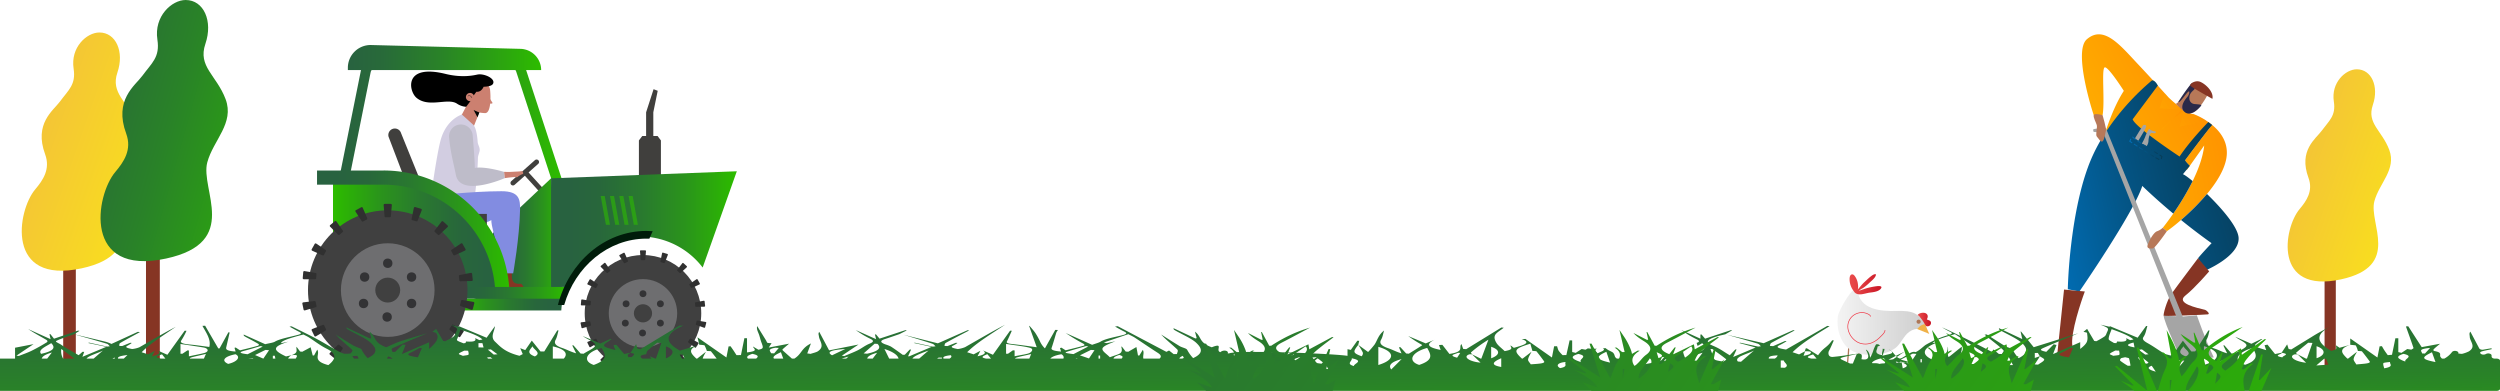 <svg xmlns="http://www.w3.org/2000/svg" xmlns:xlink="http://www.w3.org/1999/xlink" width="1925.288" height="301.007" viewBox="0 0 1925.288 301.007">
  <defs>
    <linearGradient id="linear-gradient" y1="0.5" x2="1" y2="0.5" gradientUnits="objectBoundingBox">
      <stop offset="0.101" stop-color="#286240"/>
      <stop offset="0.262" stop-color="#28673b"/>
      <stop offset="0.474" stop-color="#297830"/>
      <stop offset="0.715" stop-color="#2a931c"/>
      <stop offset="0.973" stop-color="#2cb801"/>
      <stop offset="0.987" stop-color="#2dbb00"/>
    </linearGradient>
    <linearGradient id="linear-gradient-2" y1="0.5" x2="1" y2="0.5" gradientUnits="objectBoundingBox">
      <stop offset="0" stop-color="#286240"/>
      <stop offset="0.181" stop-color="#286a39"/>
      <stop offset="0.474" stop-color="#298228"/>
      <stop offset="0.839" stop-color="#2ca90c"/>
      <stop offset="0.987" stop-color="#2dbb00"/>
    </linearGradient>
    <linearGradient id="linear-gradient-4" y1="0.5" x2="1" y2="0.5" gradientUnits="objectBoundingBox">
      <stop offset="0.013" stop-color="#2dbb00"/>
      <stop offset="0.027" stop-color="#2cb801"/>
      <stop offset="0.285" stop-color="#2a931c"/>
      <stop offset="0.526" stop-color="#297830"/>
      <stop offset="0.738" stop-color="#28673b"/>
      <stop offset="0.899" stop-color="#286240"/>
    </linearGradient>
    <linearGradient id="linear-gradient-9" x1="-411.727" y1="23.744" x2="-407.451" y2="27.249" xlink:href="#linear-gradient-2"/>
    <linearGradient id="linear-gradient-10" x1="-409.859" y1="23.634" x2="-405.584" y2="27.138" xlink:href="#linear-gradient-2"/>
    <linearGradient id="linear-gradient-11" x1="-407.995" y1="23.523" x2="-403.72" y2="27.028" xlink:href="#linear-gradient-2"/>
    <linearGradient id="linear-gradient-12" x1="-406.124" y1="23.413" x2="-401.849" y2="26.918" xlink:href="#linear-gradient-2"/>
    <linearGradient id="linear-gradient-13" x1="-0.308" y1="0.036" x2="1.709" y2="1.267" gradientUnits="objectBoundingBox">
      <stop offset="0.028" stop-color="#f0b148"/>
      <stop offset="1" stop-color="#ff0"/>
    </linearGradient>
    <linearGradient id="linear-gradient-15" x1="-0.24" y1="0.158" x2="1.334" y2="0.93" xlink:href="#linear-gradient-2"/>
    <linearGradient id="linear-gradient-16" x1="2.087" y1="-0.041" x2="-0.899" y2="0.927" gradientUnits="objectBoundingBox">
      <stop offset="0.028" stop-color="#ff8200"/>
      <stop offset="1" stop-color="#ffb600"/>
    </linearGradient>
    <linearGradient id="linear-gradient-17" x1="1.318" y1="0.052" x2="-0.148" y2="0.811" xlink:href="#linear-gradient-16"/>
    <linearGradient id="linear-gradient-18" x1="1.529" y1="-0.157" x2="-0.785" y2="1.005" xlink:href="#linear-gradient-16"/>
    <linearGradient id="linear-gradient-19" x1="2.279" y1="-0.286" x2="-0.262" y2="0.912" xlink:href="#linear-gradient-16"/>
    <linearGradient id="linear-gradient-20" x1="1.671" y1="0.02" x2="-1.845" y2="1.389" gradientUnits="objectBoundingBox">
      <stop offset="0" stop-color="#083b54"/>
      <stop offset="0.187" stop-color="#064161"/>
      <stop offset="0.536" stop-color="#045484"/>
      <stop offset="1" stop-color="#0071bc"/>
    </linearGradient>
    <linearGradient id="linear-gradient-21" x1="1.146" y1="0.211" x2="-0.256" y2="0.708" xlink:href="#linear-gradient-20"/>
    <linearGradient id="linear-gradient-22" x1="1" y1="0.5" x2="0" y2="0.5" xlink:href="#linear-gradient-16"/>
    <linearGradient id="linear-gradient-23" x1="1" y1="0.5" x2="-9.658" y2="0.5" xlink:href="#linear-gradient-20"/>
    <linearGradient id="linear-gradient-24" x1="1.413" y1="0.5" x2="-1.687" y2="0.5" xlink:href="#linear-gradient-20"/>
    <linearGradient id="linear-gradient-25" x1="1.976" y1="0.5" x2="-0.115" y2="0.5" xlink:href="#linear-gradient-20"/>
    <linearGradient id="linear-gradient-26" x1="10.471" y1="0.5" x2="0" y2="0.5" xlink:href="#linear-gradient-20"/>
    <linearGradient id="linear-gradient-27" x1="2.772" y1="0.5" x2="-0.422" y2="0.5" xlink:href="#linear-gradient-20"/>
    <linearGradient id="linear-gradient-28" x1="1.119" y1="0.5" x2="-0.937" y2="0.5" xlink:href="#linear-gradient-20"/>
    <linearGradient id="linear-gradient-29" y1="0.5" x2="1" y2="0.5" gradientUnits="objectBoundingBox">
      <stop offset="0" stop-color="#ea4b4b"/>
      <stop offset="0.314" stop-color="#e13d41"/>
      <stop offset="0.897" stop-color="#cc1a28"/>
      <stop offset="1" stop-color="#c81423"/>
    </linearGradient>
    <linearGradient id="linear-gradient-30" y1="0.5" x2="1" y2="0.5" gradientUnits="objectBoundingBox">
      <stop offset="0.005" stop-color="#f4f4f4"/>
      <stop offset="1" stop-color="#cdcdcd"/>
    </linearGradient>
    <linearGradient id="linear-gradient-32" x1="0.164" y1="-0.673" x2="1.03" y2="2.542" xlink:href="#linear-gradient-2"/>
    <linearGradient id="linear-gradient-33" x1="-9.282" y1="-2.252" x2="4.53" y2="1.64" xlink:href="#linear-gradient-2"/>
    <linearGradient id="linear-gradient-34" x1="-4.925" y1="-1.024" x2="8.886" y2="2.867" xlink:href="#linear-gradient-2"/>
    <linearGradient id="linear-gradient-35" x1="-7.331" y1="-1.702" x2="6.48" y2="2.189" xlink:href="#linear-gradient-2"/>
    <linearGradient id="linear-gradient-36" x1="-10.779" y1="-3.515" x2="3.063" y2="1.425" xlink:href="#linear-gradient-2"/>
  </defs>
  <g id="login-in-illustration" transform="translate(0 -773.359)">
    <g id="Group_146" data-name="Group 146" transform="translate(232.825 808.026)">
      <g id="Group_145" data-name="Group 145" transform="translate(0 0)">
        <g id="Group_89" data-name="Group 89" transform="translate(160.307 88.186)">
          <rect id="Rectangle_412" data-name="Rectangle 412" width="3.815" height="22.476" transform="matrix(0.74, -0.673, 0.673, 0.74, 9.51, 10.765)" fill="#403f3d"/>
          <path id="Path_341" data-name="Path 341" d="M629.825,562.938a1.907,1.907,0,0,1-1.267-3.333l18.182-16.151a1.907,1.907,0,1,1,2.533,2.852L631.09,562.458A1.9,1.9,0,0,1,629.825,562.938Z" transform="translate(-627.917 -542.973)" fill="#403f3d"/>
        </g>
        <path id="Path_342" data-name="Path 342" d="M669.138,649.333h-.064c-.255,1.145-.467,2.291-.647,3.457H616.708l-.116-3.457-.3-9.056-1.368-41.242,45.028-42.408,8.282,83.65.88,8.855v.011Z" transform="translate(-468.395 -453.961)" fill="url(#linear-gradient)"/>
        <g id="Group_91" data-name="Group 91" transform="translate(83.794 20.475)">
          <path id="Path_343" data-name="Path 343" d="M606.492,485.632s7.051,1.375,7.634,7.473.548,17.757-3.963,17.588a27.549,27.549,0,0,1-7.852-1.421l-5.6-7.519Z" transform="translate(-553.291 -478.729)" fill="#cc8070"/>
          <path id="Path_344" data-name="Path 344" d="M612.263,497.763l2.666,4.036a.526.526,0,0,1-.439.817h-2.663Z" transform="translate(-552.377 -477.995)" fill="#cc8070"/>
          <path id="Path_345" data-name="Path 345" d="M606.677,508.125l-5.579,14-10.893-6.312L598.7,499.74Z" transform="translate(-553.684 -477.876)" fill="#cc8070"/>
          <path id="Path_346" data-name="Path 346" d="M605.549,508.9a38.965,38.965,0,0,1-4.4-1.936l2.957,5.654Z" transform="translate(-553.022 -477.439)" fill="#000402"/>
          <path id="Path_347" data-name="Path 347" d="M602.584,499.256l3.457-4.641s3.438.811,5.56-3.839c0,0,5.947.068,7.206-2.239,2.182-3.995-6.636-8.087-11.791-7.175-1.91.337-11.033,2.916-24.789-.47-32.4-7.977-28.332,13.3-22.367,18.363,9.416,8,23.955-.136,31.126,4.487a14.341,14.341,0,0,0,7.158,2.493l3.286-4.358Z" transform="translate(-555.767 -479.123)"/>
          <g id="Group_90" data-name="Group 90" transform="translate(42.185 16.418)">
            <path id="Path_348" data-name="Path 348" d="M595.569,498.158a3.175,3.175,0,1,0,2.775-3.53A3.175,3.175,0,0,0,595.569,498.158Z" transform="translate(-595.546 -494.604)" fill="#cc8070"/>
            <path id="Path_349" data-name="Path 349" d="M600.091,498.2s-1.32-2.633-3.1-1.245" transform="translate(-595.459 -494.487)" fill="none" stroke="#000402" stroke-linecap="round" stroke-linejoin="round" stroke-width="0.274"/>
          </g>
        </g>
        <g id="Group_95" data-name="Group 95" transform="translate(98.959 53.532)">
          <g id="Group_92" data-name="Group 92">
            <path id="Path_350" data-name="Path 350" d="M594,510.295s-11.7,3.32-16.264,19.29c-3.126,10.945-7.67,44.662-7.67,44.662a51.46,51.46,0,0,0,33.919-1.253s2.015-15.043,2.365-29.579c.037-1.511,1.359-4.32,1.355-5.8-.008-2.631-1.387-3.887-1.556-6.277-.407-5.755-1.354-10.525-3.162-12.942Z" transform="translate(-570.067 -510.295)" fill="#d2cde1"/>
          </g>
          <g id="Group_94" data-name="Group 94" transform="translate(14.047 7.659)">
            <g id="Group_93" data-name="Group 93">
              <path id="Path_351" data-name="Path 351" d="M626.256,558.833s-34.506,15.175-37.742-2.662c-1.3-7.185-4.274-17.233-5.175-28.908a9.1,9.1,0,0,1,6.755-9.438,8.954,8.954,0,0,1,2.344-.307,9.123,9.123,0,0,1,9.088,8.685s1.613,18.309,1.613,24.774c8.09-1.4,22.545,3.053,22.545,3.053Z" transform="translate(-583.313 -517.517)" fill="#bebcc9"/>
              <path id="Path_352" data-name="Path 352" d="M637.382,551.5c-.308,1.856-3.245,2.884-4.316,4.73-.286-.594-3.086-.212-6.352.138-.7.074-1.718.223-2.874.414l-.573-4.8c1.834.042,3.521.064,4.613.011C629.492,551.911,637.382,551.5,637.382,551.5Z" transform="translate(-580.897 -515.462)" fill="#cc8070"/>
            </g>
          </g>
        </g>
        <g id="Group_98" data-name="Group 98" transform="translate(97.97 112.59)">
          <path id="Path_353" data-name="Path 353" d="M631.918,610.612s-6.994.168-7.755.111c0,0,1.185,17.2.079,26.318.479-.012,11.29.594,13.989.107,0,0-1.03-2.325-2.017-2.562s-6.662,1.335-7.031-5.293S631.918,610.612,631.918,610.612Z" transform="translate(-565.807 -563.286)" fill="#863524"/>
          <g id="Group_97" data-name="Group 97">
            <g id="Group_96" data-name="Group 96">
              <path id="Path_354" data-name="Path 354" d="M638.84,580.349c-.438,21.674-5.291,48.856-5.291,48.856h-5.435s-11.421-32.46-11.421-41.029c-8.078,6.027-36.683,0-36.683,0-9.43-3.773-11.079-7.724-10.857-16.105.117-4.562,2.074-2.577,2.074-2.577s30.4-3.476,53.248-3.508C638.4,565.965,639,572.412,638.84,580.349Z" transform="translate(-569.134 -565.985)" fill="#828ce1"/>
            </g>
          </g>
        </g>
        <g id="Group_99" data-name="Group 99" transform="translate(66.237 64.302)">
          <path id="Path_355" data-name="Path 355" d="M542.246,520.857h0a5.005,5.005,0,0,0-2.837,5.992l20.713,54.3,10.458-3.922-21.588-53.27A5.006,5.006,0,0,0,542.246,520.857Z" transform="translate(-539.211 -520.451)" fill="#403f3d"/>
          <rect id="Rectangle_413" data-name="Rectangle 413" width="46.802" height="9.412" transform="translate(29.072 65.772)" fill="#403f3d"/>
        </g>
        <g id="Group_100" data-name="Group 100" transform="translate(28.047)" style="mix-blend-mode: multiply;isolation: isolate">
          <path id="Path_356" data-name="Path 356" d="M668.99,568.738l-29.1-88.923a4.707,4.707,0,0,0-4.485-3.266H532.372a4.72,4.72,0,0,0-4.615,3.781l-17.079,84.9-7.48-1.506,17.079-84.9a12.374,12.374,0,0,1,12.095-9.9H635.409a12.305,12.305,0,0,1,11.737,8.535l29.092,88.914Z" transform="translate(-503.199 -459.265)" fill="url(#linear-gradient-2)"/>
          <path id="Path_357" data-name="Path 357" d="M658.679,479.126H509.816v-1.779A17.532,17.532,0,0,1,527.8,459.821l114.937,2.945a16.365,16.365,0,0,1,15.945,16.36Z" transform="translate(-502.799 -459.815)" fill="url(#linear-gradient-2)"/>
        </g>
        <path id="Path_358" data-name="Path 358" d="M499.026,556.811v48.808l113.829,45.569,17.38,2.859-5.005-37.193-28.483-41.472L557,556.811l-47.253-3.237Z" transform="translate(-475.404 -454.146)" fill="url(#linear-gradient-4)"/>
        <path id="Path_359" data-name="Path 359" d="M635.661,647.82h-10.9a86.074,86.074,0,0,0-85.978-85.979H487.431v-10.9h51.354A96.988,96.988,0,0,1,635.661,647.82Z" transform="translate(-476.105 -454.305)" fill="url(#linear-gradient)"/>
        <path id="Path_360" data-name="Path 360" d="M670.773,644.373l.021.191H587.547v-9.056h85.888a59.273,59.273,0,0,0-2.662,8.855Z" transform="translate(-470.051 -449.191)" fill="url(#linear-gradient)"/>
        <path id="Path_361" data-name="Path 361" d="M670.73,644.047c-.255,1.145-.467,2.291-.647,3.457-.286,1.834-.488,3.712-.6,5.6H587.547v-9.056Z" transform="translate(-470.051 -448.675)" fill="url(#linear-gradient-4)"/>
        <path id="Path_362" data-name="Path 362" d="M666.051,644.058h-.064a1.6,1.6,0,0,1,.042-.191Z" transform="translate(-465.308 -448.686)" fill="#404040"/>
        <path id="Path_363" data-name="Path 363" d="M632.556,556.228s2.943-2.222,4.315-2.528,0-2.2,0-2.2l-2.3.565-2.816,1.8Z" transform="translate(-467.378 -454.271)" fill="#cc8070"/>
        <path id="Path_364" data-name="Path 364" d="M738.127,531.354v36.058h-16.95V531.354l2.568-3.39h2.979V509.7l5.752-17.8,3.186,1.233-3.39,16.539v18.286h3.287Z" transform="translate(-461.971 -457.875)" fill="#403f3d"/>
        <path id="Path_365" data-name="Path 365" d="M774.145,625.613a60.746,60.746,0,0,0-104.934,14.974H657.387v-83.65L800.434,551.5Z" transform="translate(-465.828 -454.271)" fill="url(#linear-gradient)"/>
        <g id="Group_101" data-name="Group 101" transform="translate(229.758 116.263)" opacity="0.58">
          <path id="Path_366" data-name="Path 366" d="M713.7,569.449h3.127l4.038,22.187h-3.128Z" transform="translate(-692.18 -569.449)" fill="url(#linear-gradient-9)" style="mix-blend-mode: multiply;isolation: isolate"/>
          <path id="Path_367" data-name="Path 367" d="M706.934,569.449h3.127l4.038,22.187h-3.128Z" transform="translate(-692.589 -569.449)" fill="url(#linear-gradient-10)" style="mix-blend-mode: multiply;isolation: isolate"/>
          <path id="Path_368" data-name="Path 368" d="M700.171,569.449H703.3l4.038,22.187h-3.128Z" transform="translate(-692.998 -569.449)" fill="url(#linear-gradient-11)" style="mix-blend-mode: multiply;isolation: isolate"/>
          <path id="Path_369" data-name="Path 369" d="M693.407,569.449h3.128l4.038,22.187h-3.127Z" transform="translate(-693.407 -569.449)" fill="url(#linear-gradient-12)" style="mix-blend-mode: multiply;isolation: isolate"/>
        </g>
        <g id="Group_122" data-name="Group 122" transform="translate(214.279 158.125)">
          <circle id="Ellipse_31" data-name="Ellipse 31" cx="44.876" cy="44.876" r="44.876" transform="translate(3.188 3.627)" fill="#404040"/>
          <circle id="Ellipse_32" data-name="Ellipse 32" cx="26.346" cy="26.346" r="26.346" transform="translate(21.718 22.157)" fill="#6e6e70"/>
          <circle id="Ellipse_33" data-name="Ellipse 33" cx="7.017" cy="7.017" r="7.017" transform="translate(41.048 41.487)" fill="#404040"/>
          <g id="Group_102" data-name="Group 102" transform="translate(31.813 30.757)">
            <circle id="Ellipse_34" data-name="Ellipse 34" cx="2.646" cy="2.646" r="2.646" transform="translate(13.606)" fill="#333335"/>
            <circle id="Ellipse_35" data-name="Ellipse 35" cx="2.646" cy="2.646" r="2.646" transform="translate(27.01 7.766)" fill="#333335"/>
            <circle id="Ellipse_36" data-name="Ellipse 36" cx="2.646" cy="2.646" r="2.646" transform="translate(27.01 22.634)" fill="#333335"/>
            <circle id="Ellipse_37" data-name="Ellipse 37" cx="2.646" cy="2.646" r="2.646" transform="translate(13.265 30.244)" fill="#333335"/>
            <circle id="Ellipse_38" data-name="Ellipse 38" cx="2.646" cy="2.646" r="2.646" transform="translate(0 22.634)" fill="#333335"/>
            <circle id="Ellipse_39" data-name="Ellipse 39" cx="2.646" cy="2.646" r="2.646" transform="translate(0.601 7.766)" fill="#333335"/>
          </g>
          <g id="Group_121" data-name="Group 121">
            <g id="Group_103" data-name="Group 103" transform="translate(15.453 9.597)">
              <path id="Path_370" data-name="Path 370" d="M700.634,624.256l-1.8,1.5a.6.6,0,0,1-.815-.04l-4.458-4.533a.6.6,0,0,1,.044-.888l2.624-2.179a.6.6,0,0,1,.881.119l3.637,5.215A.6.6,0,0,1,700.634,624.256Z" transform="translate(-693.383 -617.974)" fill="#303030"/>
            </g>
            <g id="Group_104" data-name="Group 104" transform="translate(29.841 1.823)">
              <path id="Path_371" data-name="Path 371" d="M713.376,617.61l-2.065,1.11a.6.6,0,0,1-.792-.2l-3.471-5.327a.6.6,0,0,1,.22-.862l3-1.615a.6.6,0,0,1,.84.291l2.531,5.833A.6.6,0,0,1,713.376,617.61Z" transform="translate(-706.951 -610.643)" fill="#303030"/>
            </g>
            <g id="Group_105" data-name="Group 105" transform="translate(0.221 37.793)">
              <path id="Path_372" data-name="Path 372" d="M686.781,646.281l-.2,2.335a.6.6,0,0,1-.6.553h-6.359a.6.6,0,0,1-.6-.654l.287-3.4a.6.6,0,0,1,.7-.544l6.269,1.064A.6.6,0,0,1,686.781,646.281Z" transform="translate(-679.02 -644.562)" fill="#303030"/>
            </g>
            <g id="Group_106" data-name="Group 106" transform="translate(5.212 22.224)">
              <path id="Path_373" data-name="Path 373" d="M691.791,634.336l-1.144,2.046a.6.6,0,0,1-.776.256l-5.79-2.627a.6.6,0,0,1-.278-.844l1.665-2.977a.6.6,0,0,1,.864-.206l5.27,3.557A.6.6,0,0,1,691.791,634.336Z" transform="translate(-683.726 -629.881)" fill="#303030"/>
            </g>
            <g id="Group_107" data-name="Group 107" transform="translate(0 54.662)">
              <path id="Path_374" data-name="Path 374" d="M686.321,660.952l.469,2.3a.6.6,0,0,1-.422.7l-6.1,1.788a.6.6,0,0,1-.761-.458l-.682-3.343a.6.6,0,0,1,.521-.72l6.315-.743A.6.6,0,0,1,686.321,660.952Z" transform="translate(-678.811 -660.469)" fill="#303030"/>
            </g>
            <g id="Group_108" data-name="Group 108" transform="translate(15.298 79.209)">
              <path id="Path_375" data-name="Path 375" d="M698.681,683.756l1.8,1.5a.6.6,0,0,1,.11.81l-3.635,5.216a.6.6,0,0,1-.881.12l-2.625-2.178a.6.6,0,0,1-.045-.888l4.456-4.534A.6.6,0,0,1,698.681,683.756Z" transform="translate(-693.237 -683.617)" fill="#303030"/>
            </g>
            <g id="Group_109" data-name="Group 109" transform="translate(5.217 68.042)">
              <path id="Path_376" data-name="Path 376" d="M690.8,673.424l1.033,2.1a.6.6,0,0,1-.231.784l-5.452,3.272a.6.6,0,0,1-.853-.253l-1.5-3.06a.6.6,0,0,1,.322-.829l5.922-2.314A.6.6,0,0,1,690.8,673.424Z" transform="translate(-683.73 -673.086)" fill="#303030"/>
            </g>
            <g id="Group_110" data-name="Group 110" transform="translate(29.39 86.43)">
              <path id="Path_377" data-name="Path 377" d="M710.545,690.482l2.124.992a.6.6,0,0,1,.312.755l-2.194,5.967a.6.6,0,0,1-.822.339l-3.091-1.442a.6.6,0,0,1-.268-.847l3.161-5.517A.6.6,0,0,1,710.545,690.482Z" transform="translate(-706.525 -690.426)" fill="#303030"/>
            </g>
            <g id="Group_111" data-name="Group 111" transform="translate(73.408 78.756)">
              <path id="Path_378" data-name="Path 378" d="M748.264,684.761l1.847-1.443a.6.6,0,0,1,.814.065l4.323,4.663a.605.605,0,0,1-.071.886l-2.687,2.1a.6.6,0,0,1-.877-.145l-3.482-5.319A.6.6,0,0,1,748.264,684.761Z" transform="translate(-748.033 -683.189)" fill="#303030"/>
            </g>
            <g id="Group_112" data-name="Group 112" transform="translate(60.276 86.472)">
              <path id="Path_379" data-name="Path 379" d="M736.056,691.266l2.215-.767a.6.6,0,0,1,.75.326l2.576,5.812a.6.6,0,0,1-.354.814l-3.223,1.117a.6.6,0,0,1-.783-.422l-1.568-6.161A.6.6,0,0,1,736.056,691.266Z" transform="translate(-735.65 -690.465)" fill="#303030"/>
            </g>
            <g id="Group_113" data-name="Group 113" transform="translate(45.415 89.414)">
              <path id="Path_380" data-name="Path 380" d="M723.038,693.24l2.343.09a.6.6,0,0,1,.58.575l.292,6.351a.6.6,0,0,1-.626.631l-3.408-.129a.605.605,0,0,1-.577-.677l.775-6.311A.6.6,0,0,1,723.038,693.24Z" transform="translate(-721.637 -693.24)" fill="#303030"/>
            </g>
            <g id="Group_114" data-name="Group 114" transform="translate(82.79 67.913)">
              <path id="Path_381" data-name="Path 381" d="M756.977,675.206l1.277-1.966a.6.6,0,0,1,.791-.2l5.6,3a.6.6,0,0,1,.222.861l-1.858,2.86a.6.6,0,0,1-.876.148l-5.023-3.9A.6.6,0,0,1,756.977,675.206Z" transform="translate(-756.88 -672.965)" fill="#303030"/>
            </g>
            <g id="Group_115" data-name="Group 115" transform="translate(88.091 38.797)">
              <path id="Path_382" data-name="Path 382" d="M762.132,649.714l-.25-2.33a.6.6,0,0,1,.486-.658l6.243-1.207a.6.6,0,0,1,.715.528l.364,3.391a.6.6,0,0,1-.587.668l-6.355.146A.606.606,0,0,1,762.132,649.714Z" transform="translate(-761.879 -645.509)" fill="#303030"/>
            </g>
            <g id="Group_116" data-name="Group 116" transform="translate(88.74 54.071)">
              <path id="Path_383" data-name="Path 383" d="M762.51,662.634l.585-2.269a.606.606,0,0,1,.686-.444l6.267,1.069a.6.6,0,0,1,.484.745l-.853,3.3a.6.6,0,0,1-.785.419l-6-2.1A.6.6,0,0,1,762.51,662.634Z" transform="translate(-762.491 -659.912)" fill="#303030"/>
            </g>
            <g id="Group_117" data-name="Group 117" transform="translate(61.469 1.758)">
              <path id="Path_384" data-name="Path 384" d="M739.455,618.656l-2.247-.666a.6.6,0,0,1-.42-.7l1.291-6.225a.6.6,0,0,1,.762-.457l3.27.97a.6.6,0,0,1,.391.8l-2.313,5.922A.6.6,0,0,1,739.455,618.656Z" transform="translate(-736.775 -610.582)" fill="#303030"/>
            </g>
            <g id="Group_118" data-name="Group 118" transform="translate(74.346 9.705)">
              <path id="Path_385" data-name="Path 385" d="M750.844,625.742l-1.729-1.581a.6.6,0,0,1-.071-.815l3.88-5.036a.6.6,0,0,1,.885-.076l2.518,2.3a.605.605,0,0,1,0,.89l-4.668,4.316A.6.6,0,0,1,750.844,625.742Z" transform="translate(-748.917 -618.076)" fill="#303030"/>
            </g>
            <g id="Group_119" data-name="Group 119" transform="translate(83.751 22.157)">
              <path id="Path_386" data-name="Path 386" d="M759.008,636.321l-1.144-2.046a.6.6,0,0,1,.189-.8l5.268-3.559a.6.6,0,0,1,.865.206l1.665,2.977a.6.6,0,0,1-.278.844l-5.789,2.628A.6.6,0,0,1,759.008,636.321Z" transform="translate(-757.786 -629.818)" fill="#303030"/>
            </g>
            <g id="Group_120" data-name="Group 120" transform="translate(45.756)">
              <path id="Path_387" data-name="Path 387" d="M725.438,616.467h-2.344a.6.6,0,0,1-.6-.554l-.533-6.335a.6.6,0,0,1,.6-.654h3.411a.6.6,0,0,1,.6.654l-.533,6.335A.6.6,0,0,1,725.438,616.467Z" transform="translate(-721.958 -608.924)" fill="#303030"/>
            </g>
          </g>
        </g>
        <g id="Group_143" data-name="Group 143" transform="translate(0 122.353)">
          <circle id="Ellipse_40" data-name="Ellipse 40" cx="61.415" cy="61.415" r="61.415" transform="translate(4.363 4.964)" fill="#404040"/>
          <circle id="Ellipse_41" data-name="Ellipse 41" cx="36.056" cy="36.056" r="36.056" transform="translate(29.722 30.323)" fill="#6e6e70"/>
          <circle id="Ellipse_42" data-name="Ellipse 42" cx="9.602" cy="9.602" r="9.602" transform="translate(56.175 56.776)" fill="#404040"/>
          <g id="Group_123" data-name="Group 123" transform="translate(43.537 42.093)">
            <circle id="Ellipse_43" data-name="Ellipse 43" cx="3.621" cy="3.621" r="3.621" transform="translate(18.62)" fill="#333335"/>
            <circle id="Ellipse_44" data-name="Ellipse 44" cx="3.621" cy="3.621" r="3.621" transform="translate(36.965 10.628)" fill="#333335"/>
            <circle id="Ellipse_45" data-name="Ellipse 45" cx="3.621" cy="3.621" r="3.621" transform="translate(36.965 30.976)" fill="#333335"/>
            <circle id="Ellipse_46" data-name="Ellipse 46" cx="3.621" cy="3.621" r="3.621" transform="translate(18.153 41.39)" fill="#333335"/>
            <circle id="Ellipse_47" data-name="Ellipse 47" cx="3.621" cy="3.621" r="3.621" transform="translate(0 30.976)" fill="#333335"/>
            <circle id="Ellipse_48" data-name="Ellipse 48" cx="3.621" cy="3.621" r="3.621" transform="translate(0.822 10.628)" fill="#333335"/>
          </g>
          <g id="Group_142" data-name="Group 142">
            <g id="Group_124" data-name="Group 124" transform="translate(21.148 13.134)">
              <path id="Path_388" data-name="Path 388" d="M506.616,596.175l-2.468,2.049a.825.825,0,0,1-1.117-.056l-6.1-6.2a.826.826,0,0,1,.062-1.215l3.591-2.981a.826.826,0,0,1,1.206.162l4.977,7.137A.825.825,0,0,1,506.616,596.175Z" transform="translate(-496.693 -587.577)" fill="#303030"/>
            </g>
            <g id="Group_125" data-name="Group 125" transform="translate(40.838 2.494)">
              <path id="Path_389" data-name="Path 389" d="M524.053,587.08l-2.825,1.52a.825.825,0,0,1-1.083-.277l-4.751-7.29a.827.827,0,0,1,.3-1.179l4.11-2.211a.827.827,0,0,1,1.15.4l3.465,7.982A.826.826,0,0,1,524.053,587.08Z" transform="translate(-515.261 -577.544)" fill="#303030"/>
            </g>
            <g id="Group_126" data-name="Group 126" transform="translate(0.302 51.72)">
              <path id="Path_390" data-name="Path 390" d="M487.657,626.316l-.269,3.2a.827.827,0,0,1-.824.757l-8.7,0a.826.826,0,0,1-.823-.895l.393-4.651a.826.826,0,0,1,.961-.746l8.579,1.457A.825.825,0,0,1,487.657,626.316Z" transform="translate(-477.036 -623.963)" fill="#303030"/>
            </g>
            <g id="Group_127" data-name="Group 127" transform="translate(7.132 30.414)">
              <path id="Path_391" data-name="Path 391" d="M494.513,609.969l-1.565,2.8a.827.827,0,0,1-1.063.349l-7.924-3.594a.824.824,0,0,1-.38-1.155l2.277-4.074a.827.827,0,0,1,1.183-.282l7.212,4.869A.824.824,0,0,1,494.513,609.969Z" transform="translate(-483.476 -603.872)" fill="#303030"/>
            </g>
            <g id="Group_128" data-name="Group 128" transform="translate(0 74.807)">
              <path id="Path_392" data-name="Path 392" d="M487.028,646.395l.641,3.143a.826.826,0,0,1-.577.959l-8.349,2.448a.827.827,0,0,1-1.042-.628l-.932-4.574a.825.825,0,0,1,.713-.985l8.642-1.018A.827.827,0,0,1,487.028,646.395Z" transform="translate(-476.751 -645.734)" fill="#303030"/>
            </g>
            <g id="Group_129" data-name="Group 129" transform="translate(20.935 108.401)">
              <path id="Path_393" data-name="Path 393" d="M503.944,677.6l2.469,2.049a.826.826,0,0,1,.151,1.108l-4.976,7.138a.825.825,0,0,1-1.2.163l-3.593-2.98a.828.828,0,0,1-.061-1.215l6.1-6.206A.827.827,0,0,1,503.944,677.6Z" transform="translate(-496.492 -677.412)" fill="#303030"/>
            </g>
            <g id="Group_130" data-name="Group 130" transform="translate(7.138 93.118)">
              <path id="Path_394" data-name="Path 394" d="M493.155,663.463l1.415,2.879a.826.826,0,0,1-.317,1.072l-7.46,4.477a.825.825,0,0,1-1.167-.345l-2.057-4.189a.825.825,0,0,1,.44-1.134l8.105-3.168A.825.825,0,0,1,493.155,663.463Z" transform="translate(-483.482 -663.001)" fill="#303030"/>
            </g>
            <g id="Group_131" data-name="Group 131" transform="translate(40.221 118.284)">
              <path id="Path_395" data-name="Path 395" d="M520.18,686.809l2.908,1.356a.826.826,0,0,1,.426,1.034l-3,8.166a.826.826,0,0,1-1.124.465l-4.23-1.972a.826.826,0,0,1-.368-1.16l4.326-7.549A.826.826,0,0,1,520.18,686.809Z" transform="translate(-514.678 -686.731)" fill="#303030"/>
            </g>
            <g id="Group_132" data-name="Group 132" transform="translate(100.46 107.781)">
              <path id="Path_396" data-name="Path 396" d="M571.8,678.978,574.328,677a.826.826,0,0,1,1.115.09l5.915,6.381a.826.826,0,0,1-.1,1.212l-3.678,2.875a.825.825,0,0,1-1.2-.2l-4.766-7.28A.828.828,0,0,1,571.8,678.978Z" transform="translate(-571.483 -676.827)" fill="#303030"/>
            </g>
            <g id="Group_133" data-name="Group 133" transform="translate(82.489 118.341)">
              <path id="Path_397" data-name="Path 397" d="M555.093,687.879l3.032-1.049a.825.825,0,0,1,1.025.445l3.526,7.955a.826.826,0,0,1-.485,1.116l-4.411,1.527a.826.826,0,0,1-1.071-.577l-2.147-8.432A.827.827,0,0,1,555.093,687.879Z" transform="translate(-554.537 -686.785)" fill="#303030"/>
            </g>
            <g id="Group_134" data-name="Group 134" transform="translate(62.153 122.368)">
              <path id="Path_398" data-name="Path 398" d="M537.277,690.583l3.206.122a.825.825,0,0,1,.793.788l.4,8.692a.825.825,0,0,1-.857.863l-4.664-.178a.825.825,0,0,1-.788-.926l1.059-8.637A.825.825,0,0,1,537.277,690.583Z" transform="translate(-535.36 -690.582)" fill="#303030"/>
            </g>
            <g id="Group_135" data-name="Group 135" transform="translate(113.301 92.942)">
              <path id="Path_399" data-name="Path 399" d="M583.725,665.9l1.747-2.69a.828.828,0,0,1,1.084-.278l7.669,4.11a.826.826,0,0,1,.3,1.178l-2.542,3.914a.826.826,0,0,1-1.2.2L583.911,667A.825.825,0,0,1,583.725,665.9Z" transform="translate(-583.591 -662.835)" fill="#303030"/>
            </g>
            <g id="Group_136" data-name="Group 136" transform="translate(120.556 53.095)">
              <path id="Path_400" data-name="Path 400" d="M590.78,631.015l-.342-3.19a.827.827,0,0,1,.665-.9l8.543-1.651a.826.826,0,0,1,.978.722l.5,4.641a.826.826,0,0,1-.8.914l-8.7.2A.826.826,0,0,1,590.78,631.015Z" transform="translate(-590.433 -625.26)" fill="#303030"/>
            </g>
            <g id="Group_137" data-name="Group 137" transform="translate(121.443 73.999)">
              <path id="Path_401" data-name="Path 401" d="M591.3,648.7l.8-3.106a.826.826,0,0,1,.938-.608l8.577,1.461a.827.827,0,0,1,.662,1.021l-1.168,4.519a.826.826,0,0,1-1.073.574l-8.212-2.875A.826.826,0,0,1,591.3,648.7Z" transform="translate(-591.269 -644.972)" fill="#303030"/>
            </g>
            <g id="Group_138" data-name="Group 138" transform="translate(84.122 2.406)">
              <path id="Path_402" data-name="Path 402" d="M559.744,588.511l-3.076-.912a.826.826,0,0,1-.574-.96l1.766-8.52a.825.825,0,0,1,1.044-.625l4.475,1.327a.827.827,0,0,1,.535,1.093l-3.164,8.105A.827.827,0,0,1,559.744,588.511Z" transform="translate(-556.077 -577.46)" fill="#303030"/>
            </g>
            <g id="Group_139" data-name="Group 139" transform="translate(101.744 13.281)">
              <path id="Path_403" data-name="Path 403" d="M575.33,598.208l-2.368-2.164a.825.825,0,0,1-.1-1.113l5.311-6.892a.826.826,0,0,1,1.212-.106l3.445,3.15a.827.827,0,0,1,0,1.216l-6.388,5.907A.827.827,0,0,1,575.33,598.208Z" transform="translate(-572.694 -587.716)" fill="#303030"/>
            </g>
            <g id="Group_140" data-name="Group 140" transform="translate(114.616 30.323)">
              <path id="Path_404" data-name="Path 404" d="M586.5,612.686l-1.566-2.8a.827.827,0,0,1,.259-1.088l7.211-4.871a.827.827,0,0,1,1.184.282l2.279,4.073a.827.827,0,0,1-.38,1.156l-7.924,3.6A.827.827,0,0,1,586.5,612.686Z" transform="translate(-584.831 -603.786)" fill="#303030"/>
            </g>
            <g id="Group_141" data-name="Group 141" transform="translate(62.618)">
              <path id="Path_405" data-name="Path 405" d="M540.563,585.515h-3.208a.826.826,0,0,1-.824-.757l-.73-8.67a.826.826,0,0,1,.823-.9h4.668a.826.826,0,0,1,.823.9l-.73,8.67A.826.826,0,0,1,540.563,585.515Z" transform="translate(-535.798 -575.192)" fill="#303030"/>
            </g>
          </g>
        </g>
        <g id="Group_144" data-name="Group 144" transform="translate(196.801 143.175)">
          <path id="Path_406" data-name="Path 406" d="M662.33,651.861H667.2c8.414-29.588,33.982-51.095,63.27-51.095q1.158,0,2.295.047l2.579-5.792c-1.606-.133-3.233-.2-4.874-.2C698.216,594.826,670.918,618.951,662.33,651.861Z" transform="translate(-662.33 -594.826)" fill="#001c0a"/>
        </g>
      </g>
    </g>
    <g id="Group_155" data-name="Group 155" transform="translate(16.748 798.375)">
      <rect id="Rectangle_395" data-name="Rectangle 395" width="9.715" height="145.407" transform="translate(31.929 113.96)" fill="#863524"/>
      <path id="Path_227" data-name="Path 227" d="M106.195,262.645c-9.715,0-22.387,11.4-19.853,27.877,1.893,12.305-3.882,16.26-10.56,25.344-5.064,6.89-20.153,16.9-11.369,40.633,4.189,11.321-1.653,19.876-7.638,26.949-13.938,16.473-23.08,73.606,35.772,60.823,52.508-11.4,23.666-48.387,28.854-67.582,4.224-15.628,19.2-27.455,12.867-44.35s-19.694-22.832-14.2-38.882S118.867,262.645,106.195,262.645Z" transform="translate(-46.396 -262.645)" fill="url(#linear-gradient-13)"/>
    </g>
    <g id="Group_510" data-name="Group 510" transform="translate(1761.748 826.72)">
      <rect id="Rectangle_395-2" data-name="Rectangle 395" width="8.653" height="129.516" transform="translate(28.439 101.506)" fill="#863524"/>
      <path id="Path_227-2" data-name="Path 227" d="M99.66,262.645c-8.653,0-19.94,10.157-17.683,24.83,1.686,10.961-3.457,14.483-9.406,22.574C68.06,316.187,54.62,325.1,62.444,346.242c3.731,10.083-1.473,17.7-6.8,24C43.226,384.919,35.083,435.808,87.5,424.422c46.769-10.157,21.079-43.1,25.7-60.2,3.763-13.92,17.1-24.454,11.461-39.5s-17.542-20.337-12.651-34.633S110.947,262.645,99.66,262.645Z" transform="translate(-46.396 -262.645)" fill="url(#linear-gradient-13)"/>
    </g>
    <g id="Group_152" data-name="Group 152" transform="translate(77.43 773.359)">
      <rect id="Rectangle_394" data-name="Rectangle 394" width="10.649" height="159.381" transform="translate(34.997 124.912)" fill="#863524"/>
      <path id="Path_226" data-name="Path 226" d="M206.211,164.616c-10.649,0-24.538,12.5-21.76,30.557,2.076,13.488-4.256,17.822-11.574,27.779-5.552,7.554-22.091,18.527-12.463,44.539,4.592,12.408-1.812,21.787-8.371,29.538-15.278,18.056-25.3,80.68,39.21,66.669,57.553-12.5,25.94-53.037,31.626-74.077,4.63-17.13,21.048-30.094,14.1-48.613s-21.586-25.025-15.568-42.618S220.1,164.617,206.211,164.616Z" transform="translate(-140.666 -164.616)" fill="url(#linear-gradient-15)"/>
    </g>
    <g id="Group_153" data-name="Group 153" transform="translate(1583.882 799.788)">
      <path id="Path_229" data-name="Path 229" d="M280.869,349.932l3.118,2.694a135.6,135.6,0,0,0,10.91-8.661,179.966,179.966,0,0,0,19.975-20.023c6.99-8.38,12.9-17.64,14.733-26.425,2.539-12.146-3.717-20.912-10.64-26.656-1.361.608-20.95,27.013-20.95,27.013.212,1.062,3.668,4.354,3.668,4.354l11.064-15.621c-.946,8.815-4.5,18.411-8.91,27.409a201.133,201.133,0,0,1-14.917,25.025C284.306,345.713,280.869,349.932,280.869,349.932Z" transform="translate(-199.133 -200.986)" fill="url(#linear-gradient-16)"/>
      <path id="Path_230" data-name="Path 230" d="M301.613,260.665c.424,1.062,6.8,0,6.8,0,1.912-10.62-1.062-36.156,1.7-36.794s14.666,18.093,14.666,18.093c-6.662,10.253-11.654,23.846-14.444,32.565-1.67,5.194-2.558,8.66-2.558,8.66l65.381,19.464.28.087,2.182-3.08s-3.456-3.292-3.668-4.354c0,0,19.589-26.405,20.95-27.013l-.058-.039q-1.419-1.173-2.838-2.172c-.059-.04-.117-.078-.165-.107-.482-.347-.956-.666-1.428-.975a53.279,53.279,0,0,0-10.089-5.184c-2-.067-4.712-1.428-7.463-3.253h-.01a95.643,95.643,0,0,1-11.654-9.5s-1-1.139-2.809-3.138v-.01c-1.381-1.536-3.225-3.573-5.436-6.005a.03.03,0,0,0-.01-.019c-1.1-1.2-2.288-2.5-3.552-3.881-3.312-3.611-7.183-7.782-11.373-12.232-13.874-14.7-26.541-30.885-39.719-19.55C285.471,211.543,301.188,259.6,301.613,260.665Z" transform="translate(-273.065 -198.418)" fill="url(#linear-gradient-17)"/>
      <path id="Path_231" data-name="Path 231" d="M300.1,258.7l-2.945,13.024,20.5-4.586a53.276,53.276,0,0,0-10.089-5.184C305.561,261.885,302.848,260.524,300.1,258.7Z" transform="translate(-202.305 -200.555)" opacity="0.32" fill="url(#linear-gradient-18)" style="mix-blend-mode: multiply;isolation: isolate"/>
      <path id="Path_232" data-name="Path 232" d="M315.359,257.028l18.663,1.207a95.644,95.644,0,0,1-11.654-9.5s-1-1.139-2.809-3.138Z" transform="translate(-236.24 -200.09)" opacity="0.32" fill="url(#linear-gradient-19)" style="mix-blend-mode: multiply;isolation: isolate"/>
      <path id="Path_233" data-name="Path 233" d="M315.752,247.178s-6.2,11.641-11.165,13.072-9.446-1.431-7.442-6.536,7.824-9.113,7.538-11.116-4.389,2.385-4.389,2.385l-3.2,3.617s4.724-9.056,6.251-9.152S315.656,244.984,315.752,247.178Z" transform="translate(-199.93 -199.872)" fill="#b77858"/>
      <path id="Path_234" data-name="Path 234" d="M294.985,363.777s-8.95,9.5-10.436,11.624l5.474,9.491s26.425-10.91,25.787-25.151c-.367-8.235-12.859-22.727-24.368-33.849a179.971,179.971,0,0,1-19.975,20.023C278.476,351.593,286.421,357.714,294.985,363.777Z" transform="translate(-175.702 -202.937)" fill="url(#linear-gradient-20)"/>
      <path id="Path_235" data-name="Path 235" d="M330.076,387.276s-10.875,12.777-18.381,18.7,8.893,9.445,14.981,10.908c1.515.365,4.392,3.258,2.408,3.542s-33.291,1.558-34,1.133,2.209-11.567,5.809-16.716,20.586-27.622,20.586-27.622Z" transform="translate(-212.637 -204.757)" fill="#863524"/>
      <path id="Path_236" data-name="Path 236" d="M292.5,396.052l8.921,1.7s41.785-60.592,48.446-81.281c0,0,9.231,9.1,23.847,21.308a201.129,201.129,0,0,0,14.917-25.025c-3.544-2.935-6.286-4.885-7.473-5.31l2.858-3.486,2.462-2.993s-3.456-3.292-3.668-4.354c0,0,19.589-26.405,20.95-27.013l-.058-.039-2.838-2.172-.155-.117-.01.01c-.415.425-13.777,14.019-22.137,26.56,0,0-34.216-22.524-36.128-28.684,0,0,17.5-23.412,19.377-25.941a.03.03,0,0,0-.01-.019c-.125-.26-1.564-3.234-3.552-3.881a2.346,2.346,0,0,0-.937-.116,188.653,188.653,0,0,0-36.118,40.636,132.836,132.836,0,0,0-10.417,19.28C295.684,329.966,292.71,383.52,292.5,396.052Z" transform="translate(-283.925 -199.721)" fill="url(#linear-gradient-21)"/>
      <path id="Path_237" data-name="Path 237" d="M301.009,273.1l59.24,145.336,10.908-.992s6.375,18.416,13.033,32.441L359.682,453s-14.45-31.874-14.025-35.133l9.633.284L299.05,276.884l-7.365-.68s-.85-1.7,0-2.125S301.009,273.1,301.009,273.1Z" transform="translate(-263.209 -201.065)" fill="#a5a5a5"/>
      <path id="Path_238" data-name="Path 238" d="M384.216,262.924s2.948,10.135,2.622,11.712-1.275,7.43-2.622,8.483-3.329-2.488-4.462-3.763.566-6.8,0-8.783-2.833-5.807-2.337-7.649S384.216,262.924,384.216,262.924Z" transform="translate(-348.872 -200.676)" fill="#b77858"/>
      <path id="Path_239" data-name="Path 239" d="M343.733,355.529S335.7,367.192,333.222,368.7c0,0-5.739,1.286-4.2-2.828s4.7-9.5,7.225-10.347a12.634,12.634,0,0,0,4.37-2.691Z" transform="translate(-258.876 -203.893)" fill="#b77858"/>
      <path id="Path_240" data-name="Path 240" d="M408.3,403.673s-14.449-1.2-16.008-1.487c0,0-4.108,39.1-5.667,54.258,0,0,23.8,3.116,29.041,1.133,0,0-1.842-2.834-3.825-3.542s-14.024,1.275-13.317-12.467S408.3,403.673,408.3,403.673Z" transform="translate(-386.626 -205.642)" fill="#863524"/>
      <g id="Group_17" data-name="Group 17" transform="translate(80.568 58.772)" opacity="0.32" style="mix-blend-mode: multiply;isolation: isolate">
        <path id="Path_241" data-name="Path 241" d="M317.523,273.715c2.379-2.249,14.976-13.508,15.1-13.632l-.693-.733c-.126.123-12.718,12.392-15.091,14.637Z" transform="translate(-316.841 -259.35)" fill="url(#linear-gradient-22)"/>
      </g>
      <path id="Path_242" data-name="Path 242" d="M337.56,285.21a42.693,42.693,0,0,0,2.481-5c.6-1.737,2.821-7.245,3.524-6.07s4.738,1.912,4.738,1.912c.181,1.842-2.162,1.071-3.216.974s-2.342,2.895-2.448,5.982a7.433,7.433,0,0,1-1.395,4.166Z" transform="translate(-271.945 -201.097)" fill="#a5a5a5"/>
      <path id="Path_243" data-name="Path 243" d="M313.767,244.7a24.447,24.447,0,0,1-7.874,8.872l5.946,5.52,9.216-5.865-.639-9.425-.851-2.515-3.193.641Z" transform="translate(-214.144 -199.938)" fill="#b77858"/>
      <path id="Path_244" data-name="Path 244" d="M345.277,281.106c1.873-3.157,5.106-8.494,6.39-10.231,0,0,2.134-.744,2.24.85.088,1.245-4.13,8.126-6.042,11.216Z" transform="translate(-284.983 -200.98)" fill="#a5a5a5"/>
      <g id="Group_24" data-name="Group 24" transform="translate(55.914 78.815)" style="mix-blend-mode: screen;isolation: isolate">
        <g id="Group_18" data-name="Group 18" transform="translate(23.085 13.751)">
          <path id="Path_245" data-name="Path 245" d="M334.1,298.054a4.255,4.255,0,0,0,.646-2.228v-.221l-1.975-1.218-.415.67,1.591.982a3.2,3.2,0,0,1-.478,1.544Z" transform="translate(-332.354 -294.387)" fill="url(#linear-gradient-23)"/>
        </g>
        <g id="Group_19" data-name="Group 19" transform="translate(14.577 8.424)">
          <path id="Path_246" data-name="Path 246" d="M342.96,293.981l.417-.669c-.839-.521-1.8-1.122-2.839-1.771l-.419.668C341.158,292.858,342.121,293.46,342.96,293.981Zm-4.259-2.663.421-.667c-.916-.576-1.868-1.178-2.828-1.786l-.422.665C336.831,290.139,337.785,290.741,338.7,291.318Z" transform="translate(-335.871 -288.864)" fill="url(#linear-gradient-24)"/>
        </g>
        <g id="Group_20" data-name="Group 20" transform="translate(2.216)">
          <path id="Path_247" data-name="Path 247" d="M355.626,288.315l.425-.665c-.955-.61-1.9-1.219-2.812-1.811l-.43.661C353.722,287.093,354.671,287.7,355.626,288.315Zm-4.22-2.733.434-.659c-1.011-.665-1.951-1.293-2.777-1.86l-.446.65C349.446,284.283,350.391,284.915,351.406,285.583Zm-4.166-2.833.46-.64a10.289,10.289,0,0,1-1.783-1.435,1.058,1.058,0,0,0-1.234-.489l.252.748c.146-.014.244.068.347.208A9.66,9.66,0,0,0,347.24,282.75Z" transform="translate(-344.683 -280.13)" fill="url(#linear-gradient-25)"/>
        </g>
        <g id="Group_21" data-name="Group 21" transform="translate(0 1.487)">
          <path id="Path_248" data-name="Path 248" d="M358.244,285.278l.432-.66-1.5-.986a12.188,12.188,0,0,1,.679-1.591l-.7-.369a13.46,13.46,0,0,0-.83,2.006l-.088.283Z" transform="translate(-356.244 -281.672)" fill="url(#linear-gradient-26)"/>
        </g>
        <g id="Group_22" data-name="Group 22" transform="translate(3.364 5.326)">
          <path id="Path_249" data-name="Path 249" d="M354.586,290.747l.424-.666c-.94-.6-1.864-1.192-2.749-1.762l-.427.663C352.72,289.553,353.645,290.147,354.586,290.747Zm-4.123-2.653.427-.663c-1.005-.65-1.932-1.254-2.738-1.78l-.431.66C348.527,286.839,349.455,287.443,350.462,288.094Z" transform="translate(-347.72 -285.652)" fill="url(#linear-gradient-27)"/>
        </g>
        <g id="Group_23" data-name="Group 23" transform="translate(11.609 10.63)">
          <path id="Path_250" data-name="Path 250" d="M346.009,298.482l.294-.732a27.151,27.151,0,0,1-2.849-1.487l-.393.684A27.676,27.676,0,0,0,346.009,298.482Zm-4.364-2.363.4-.677c-.867-.514-1.808-1.086-2.79-1.692l-.414.671C339.83,295.028,340.775,295.6,341.645,296.118Zm-4.194-2.559.417-.669c-.908-.566-1.837-1.152-2.765-1.739l-.422.667C335.61,292.406,336.542,292.992,337.451,293.559Z" transform="translate(-334.681 -291.151)" fill="url(#linear-gradient-28)"/>
        </g>
      </g>
      <path id="Path_251" data-name="Path 251" d="M301.274,251.833c.917,1.814,6.555-7.6,8.077-8.065.455-.14.51.388.364,1.2a6.489,6.489,0,0,1-1.519,3.093c-2.556,2.939-5.638,7.716-2.487,11.069,4.858,5.163,12.09-3.017,12.948-4.065s.494-1.138-4.734-1.573a4.369,4.369,0,0,1-4.045-3.54c-.726-5.563,4.045-6.956,4.045-8.465,0,0,.658-8.14-3.929-2.12S303.733,248.1,301.274,251.833Z" transform="translate(-207.648 -199.791)" fill="#292949"/>
      <path id="Path_252" data-name="Path 252" d="M309.355,249.38a.043.043,0,0,1-.063.03c-.989-.545-16.1-8.888-16.934-10.087-.859-1.239,3.626-4.483,7.442-3.053S310.535,243.766,309.355,249.38Z" transform="translate(-189.419 -199.747)" fill="#863524"/>
    </g>
    <g id="Group_154" data-name="Group 154" transform="translate(1415.064 984.517)">
      <path id="Path_319" data-name="Path 319" d="M461,440.758a93.214,93.214,0,0,0,2.733,13.548" transform="translate(-445.451 -386.116)" fill="none" stroke="#ad7657" stroke-miterlimit="10" stroke-width="1"/>
      <path id="Path_320" data-name="Path 320" d="M454.031,439.938q-.4,7.194-1.1,14.364" transform="translate(-445.165 -386.087)" fill="none" stroke="#ad7657" stroke-miterlimit="10" stroke-width="1"/>
      <path id="Path_321" data-name="Path 321" d="M508.6,417.065c1-2.118,5.276-2.85,7.025-1.43,1.5,1.218,1.108,2.911.32,4.369,1.263.7,2.984.681,3.218,2.54a2.637,2.637,0,0,1-2.56,2.79c-3.724.249-4.418-4.494-5.961-6.858C510.287,417.929,509.323,416.506,508.6,417.065Z" transform="translate(-447.139 -385.2)" fill="url(#linear-gradient-29)"/>
      <path id="Path_322" data-name="Path 322" d="M460.336,396.124c.891,15.83,18.233,17.029,29.741,16.692,12.974-.379,18.617,1.453,23.871,14.173-5.718.688-7.936-2.043-13.691,1.85-4.375,2.959-6.451,9.224-10.713,12.508-8.549,6.587-27.655,7.575-36.478.1-5.794-4.913-9.176-14.829-7.93-24.3.7-5.292,12.78-25.672,15.2-21.015C460.4,397.328,459.405,394.332,460.336,396.124Z" transform="translate(-444.879 -384.509)" fill="url(#linear-gradient-30)"/>
      <path id="Path_323" data-name="Path 323" d="M514.448,424l3.412,7.52-9.279-3.739a17.028,17.028,0,0,1,2.349-2.425A9.055,9.055,0,0,1,514.448,424Z" transform="translate(-447.138 -385.522)" fill="#f0b148"/>
      <path id="Path_324" data-name="Path 324" d="M481.716,428.262c.372,1.642-2.574,4.242-3.617,5.266a18.9,18.9,0,0,1-5.627,4.125,13.139,13.139,0,0,1-11.763-.083,14.739,14.739,0,0,1-7.357-9.912,10.724,10.724,0,0,1,6.031-11.872,10.992,10.992,0,0,1,6.472-.866c1.2.211,4.746,1.374,4.772,2.917" transform="translate(-445.174 -385.195)" fill="none" stroke="#ef2e3d" stroke-miterlimit="10" stroke-width="0.5"/>
      <path id="Path_325" data-name="Path 325" d="M463.77,399.571c1.823-.21,4.611-1.067,6.409-1.28,2.59-.308,6.929-.77,8.568-3.23,1.368-2.053-1.869-1.884-3.12-1.739A57.242,57.242,0,0,0,469.3,394.5c-2.639.619-5.079,1.626-7.662,2.389a18.156,18.156,0,0,1,3.264-2.1,39.062,39.062,0,0,0,5.038-4.167c1.4-1.352,5.174-4.208,4.86-6.477-1.466-.289-2.932.918-4.022,1.758-1.728,1.329-3.26,2.9-4.873,4.361-1.931,1.746-3.43,3.877-5.184,5.767.668-1.278.362-3.486.16-4.879a12.871,12.871,0,0,0-1.918-5.007c-.56-.862-1.445-2.083-2.625-1.874-1.6.286-1.818,2.521-1.791,3.752a14.986,14.986,0,0,0,2.961,8.817C458.2,397.759,459.169,400.1,463.77,399.571Z" transform="translate(-445.222 -384.108)" fill="url(#linear-gradient-29)"/>
      <path id="Path_326" data-name="Path 326" d="M508.609,420.743a1.586,1.586,0,1,0,2.23.243A1.585,1.585,0,0,0,508.609,420.743Z" transform="translate(-447.118 -385.394)" fill="#ad7657"/>
    </g>
    <g id="Group_76" data-name="Group 76" transform="translate(0 1023.403)">
      <path id="Path_314" data-name="Path 314" d="M983.947,455.6c.289-.021.579-.031.886-.052A3.088,3.088,0,0,0,983.947,455.6Zm496.762-2.675c-.1,0-.085.01.017.01C1480.709,452.937,1480.709,452.926,1480.709,452.926Zm1.517.073c.409-.021-1.107-.042-1.5-.063.666.585-.835,3.343-.17,4.8.2.031.41.063.632.084C1480.862,456.855,1482.516,453.94,1482.226,453Zm13.173,9.967c.034.219.085.428.121.648.307.021.63.042.937.052A6.311,6.311,0,0,1,1495.4,462.966Zm26.076-14.867c.1.136.2.261.29.4.9-.355,1.875-.7,2.9-1.034C1523.589,447.671,1522.533,447.891,1521.476,448.1ZM1495.4,462.966c.034.219.085.428.121.648.307.021.63.042.937.052A6.311,6.311,0,0,1,1495.4,462.966Zm454.412-4.067v-.836c0-1.325-2.491-2.062-4.183-1.238l-.451.22c-1.284.625-3.231.373-3.919-.539-1.006-1.336.839-1.709,8.553-3.267v-.763c-2.076.349-4.145.7-6.385,1.092-1.332.23-2.734-.231-3.163-1.037-2.312-4.346-4.54-8.579-6.794-12.811-1.143,1.316-.5,2.581-.477,3.855.085,3.792,5.232,7.616-.734,11.357a24.442,24.442,0,0,1-4.467,1.678,4,4,0,0,1-1.751.15c-.63-.082-1.259-.164-1.894-.24l.026-.073c.658-1.816-3.445-2.716-4.818-1.057a18.575,18.575,0,0,1-5.946,5.09h-1.754a5.527,5.527,0,0,1-1.228-1.421c-1.039-1.484,1.807-3.239-4.55-4.4-1.022-.178-1.039-.982-.6-1.431,1.4-1.421,3.2-2.821,4.857-4.2-4.5.815-9.374,1.713-14.146,2.6-3.493-5.412-6.92-10.719-10.344-16.037-.579.021-1.175.042-1.756.073a4.153,4.153,0,0,0,.2.731c1.875,5.286,3.818,10.563,5.574,15.859.136.418-1.109.888-1.7,1.337-1.33-.219-2.676-.439-3.119-.512l-4.4,2.96-2.465-.588V444.788h-2.25q-1.282,6.364-2.614,12.727l-3.249.29c-.887-1.222-1.79-2.445-2.592-3.667-.711-1.075-1.28-2.161-1.926-3.245l-1.771.132c-.528,2.685-1.057,5.38-1.688,8.6-7.379-5.172-13.889-9.748-20.928-14.668v4.869c-2.66.742-5.319,1.484-8.233,2.3-.954-.648-1.807-1.233-2.829-1.912.647,3.187.647,3.187-3.544,4.3-11.061-6.3-13.175-12.5-.306-18.816a138.625,138.625,0,0,0-15.169,8.3q-7.711,4.711-15.352,9.444l-1.994-.368c-.438-1.344-.875-2.672-1.161-3.57-1.262,1.891-2.779,4.169-4.278,6.436l-5.062,1.013c-2-2.5-3.888-4.885-5.8-7.26l-2.251.473c.4,1.2.8,2.417,1.268,3.8-10.328-3.134-10.328-3.134-5.59-6.634.852-.627,1.737-1.264,2.607-1.891-.29-.031-.562-.052-.836-.084-2.284,1.1-4.532,2.194-7.6,3.688-4.619-2.016-8.486-3.709-12.356-5.391,2.488,2.288,8.573,4.43,8.556,6.572-.017,2.163-6.068,4.325-9.476,6.488q-1.022-.11-2.045-.188l-.016-.007c-.409-.5-.863-.975-1.263-1.466q-2.121-2.413-4.208-4.8c-.29.01-.562.031-.819.042.887,1.87,1.807,3.719,2.711,5.579.085.167.153.334.239.5-.308-.084-.615-.167-.9-.251-3.663-1.1-5.624-2.372-8.776-3.385-7.022-2.246-7.4-4.7-5.932-7.386,1.211-2.163,1.381-4.367,2.028-6.561-.29,0-.579-.01-.869-.021l-10.168,16.13-2.951.073c-2.143-2.724-4.267-5.444-6.514-8.3-1.7,2.372-3.358,4.67-5.131,7.1-1.669-.387-2.505-.575-3-.69.341,1.076,1.057,2.121.921,3.155-.094.618-1.48,1.213-2.268,1.837l-.016,0c-.63-.2-1.347-.387-2.045-.575a12.886,12.886,0,0,1-3-1.024c-4.278-2.56-7.773-5.2-12.254-7.721-2.847-1.578-4.874-3.009-3.6-4.869,1.909-2.779,2.113-5.642,3.05-8.463-.341-.021-.647-.042-.971-.063-2.114,2.9-4.21,5.8-6.528,9.006q-11.376-4.717-21.166-8.8c-.172.073-.427.209-.683.334-2.335-.533-4.551-1.055-6.765-1.567,6.509,2.685,6.526,2.685,4.942,6.028-.5,1.013-.581,2.069-1.79,3.03a60.112,60.112,0,0,1-6.337,3.7l-1.638-.243c-1.807-3.051-3.614-6.1-5.472-9.288-1.09.878-1.943,1.578-2.812,2.267.973.282,2.727.554,2.761.825.222,2.215.717,4.44-.051,6.634-.664,1.933-2.812,3.845-5.215,5.725v-5.192c-7.141,3.124-13.412,5.872-20.912,9.163,1.014-2.687,1.832-4.858,2.646-7.017l-2.13-.53c-1.909,1.948-3.837,3.9-5.748,5.822-4.568-1.066-5.436-1.578-1.907-3.134,8.555-3.772,17.707-7.449,26.636-11.179-11.077,3.458-22.138,6.927-34.392,10.751-.528-.669-1.073-1.327-1.6-2h-.017c-2.693-3.364-5.387-6.707-8.113-10.061h-.392c.409,1.776.8,3.542,1.313,5.8-6.562-3.082-12.186-5.715-17.811-8.358-.511.669.187,1.181,1.074,1.672,5.3,3.009,11.913,5.924,15.713,9.058a14.14,14.14,0,0,1,3.239,3.521,6.589,6.589,0,0,1,.562,1.233c.818,2.507-.528,5.046-5.521,7.543a19.006,19.006,0,0,1-2.114-2.413,26.543,26.543,0,0,1-1.568-2.351c-.255-.418-.494-.836-.75-1.254-.272-.418-.289-.878-1.04-1.233-1.4-.669-3.7-1.212-4.823-1.9-2.1-1.275-4.123-2.56-6.135-3.845-.511-.313-.989-.627-1.483-.94-2.25-1.431-4.465-2.873-6.715-4.3-.562.052-1.124.115-1.669.167.341.282.681.564,1.022.836,1.688,1.369,3.426,2.727,5.13,4.085.494.4.989.784,1.483,1.181,2.352,1.881,4.636,3.772,6.7,5.673.545.512.341,1.076-.034,1.651-.2.3-.444.606-.649.909a2.74,2.74,0,0,0-.324.585c-.2-.01-.426-.01-.63-.021-.562-.021-1.107-.042-1.671-.052l-.051-.031c-1.277-1.034-2.573-2.079-4.191-3.406-.5.888-.8,1.442-1.057,1.9-1.892-.993-4.108-2.142-6.511-3.364-.732-.387-1.5-.773-2.267-1.17-12.646-6.415-28.818-14.282-29.569-14.282,2.028,1.128,3.869,2.257,6.153,3.333,2.045.982,1.722,1.651-1.551,2.487a63.548,63.548,0,0,0-11.06,4.221c-.273.136-.547.261-.8.4-2.148,1.045-4.021,2.069-5.436,2.894-1.345.784-5.13,4.618-7.873,5.642-1.688-.836-4.176.522-6.528,2.016-.681.439-1.363.878-2.011,1.285-1.635,1.055-3.067,1.849-3.885,1.515a6.723,6.723,0,0,1-1.909-1.17c-.477.292-1.073.616-1.807.992-.119.324-.835,1.275-4.619,1.128,2.148-1.107,4.023-2.079,5.608-2.894-1.722-1.8-3.018-4.1-5.608-5.036,6.272,3.437.632,3.416-4.481,4.889a1.071,1.071,0,0,1-.359-.5c-6.526-.9-4.208-3.646-3.8-5.443a5.836,5.836,0,0,0,.2-1.076c.46-.272,1.363-.533,1.943-.8-.494-.324-.989-.648-1.466-.982l-1.637.021c-2.693,4.764-1.652,5.109-4.619,10.375-.306-4.336-2.573-6.269-3.272-6.237,3.1,5.318,2.556,8.525-3.374,7.313,1.431-6.958-1.654-3.688-21.883-1.755-4.142.4-3.784-3.479-3.154-4.618,1.483-2.685,2.522-5.391,3.75-8.086-.426-.021-.852-.031-1.277-.052-4.38,6.122-6.1,4.869-10.874,11.5-3.436-2.138-6.04-3.756-8.643-5.4l-.9.171c-.2.731-.409,1.463-.63,2.184h.136c-1.4.731-2.812,1.463-4.568,2.382-2.267-.763-3.989-1.337-5.028-1.692,7.124-7.094,17.946-13.561,28.513-20.049-.6-.063-1.194-.136-1.773-.209-10.532,6.039-21.048,12.077-31.751,18.2-6.085-.93-8.42-1.891-4.738-3.49a46.278,46.278,0,0,0,5.2-2.957c-.409-.052-.8-.094-1.192-.146q-4.6,1.99-9.221,3.991c-.836-.063-1.671-.115-2.505-.167.375-.825.034-1.734,1.295-2.445,5.71-3.2,11.879-6.342,17.879-9.507-.427-.063-.819-.125-1.245-.188-7.618,3.364-15.219,6.739-22.683,10.04-6.2-1.421-12.611-2.9-19.105-4.409-3.067-.71-6.17-1.421-9.255-2.131q4.652,1.332,9.306,2.643c4.806,1.379,9.578,2.748,14.214,4.169,1.686.512,1.824,1.379,2.71,2.079-.7.084-1.415.167-2.114.261-4.568-1-9.152-2-13.72-2.988-.136.042-.272.084-.409.115s-.273.073-.409.115c.153.042.323.083.477.136l12.117,3.322c-3.323,1.4-6.56,2.769-9.953,4.2-2.352.993-4.789,2.016-7.379,3.113,1.04-2.267,1.841-4.043,2.641-5.819-.289-.01-.6-.021-.886-.042-1.33,1.379-2.658,2.769-4.346,4.534-1.926-1.128-3.578-2.215-5.232-3.27a45.784,45.784,0,0,0-7.635-4.033c-6.7-2.727-4.516-4.942,2.591-7.146,2.011-.627,4.534-1.139,6.834-1.7,1.754-1.024,3.493-2.037,5.266-3.061-.307-.052-.63-.115-.921-.167-6.543,2.163-13.071,4.315-19.923,6.582-1.005-1.191-1.875-2.2-2.761-3.228-.272.021-.545.031-.834.042v3.2c-.921-.418-1.824-.825-2.693-1.222-4.3-1.943-8.13-3.688-11.964-5.433a73.816,73.816,0,0,0,11.862,7.157c2.2,1.1,2.267,1.985-.119,2.727a20.342,20.342,0,0,0,.75,2.351c1.158-.69,2.4-1.39,3.493-2.131,3.188,3.04,2.386,5.412-4.466,7.4a13.719,13.719,0,0,1-5.675,5.913c-2.216,1.086-4.074-3.918-4.738-7.6-.273.146-.545.293-.818.428a53.809,53.809,0,0,1-8.267,3.281c-.443.146-.9.293-1.38.428-.783-.094-1.6-.2-2.386-.3l2.028-1.055c-2.505-.679-2.028,1.055-4.278,3.145s1.022,2.069-19.31,5.381-8.709-4.315-8.88-7.836a9.832,9.832,0,0,0-.273-1.964c-.886,1.128-1.788,2.257-2.778,3.375a7.953,7.953,0,0,1-2.386,1.316H1276.3a3.32,3.32,0,0,1-1.652-1.766c-.068-.167-.136-.334-.187-.5a4.831,4.831,0,0,0-1.211-2.309,3.909,3.909,0,0,0-.869-.585c-1.006-.585-2.42-1.118-3.256-1.713a15.487,15.487,0,0,1-1.686-1.233c-.683.073-1.364.136-2.062.2,2.727,1.484-1.807,2.612-4.074,3.8-.732-1.212-3.05-2.487-.341-3.542-1.688.052-3.391.042-5.062-.063-.8-.052-1.5-.115-2.131-.178a17.764,17.764,0,0,1-1.756,1.013c-1.243-.24-2.505-.481-2.931-.564-1.48.97-3.056,1.983-4.614,3.006l-2.714-.655V446.48l-1.971-.081c-.587,2.678-1.174,5.354-1.778,8.032-.24,1.1-.5,2.194-.734,3.291-.954.021-1.909.052-2.9.073a27.2,27.2,0,0,1-2.965-3.312,6.882,6.882,0,0,1-.715-1.672c-.206-.627-.359-1.254-.581-1.881l-1.516.031c-.238,0-.5.01-.734.01-.545,2.7-1.073,5.4-1.7,8.651-7.328-5.14-13.839-9.716-20.367-14.292l-2.914.063c8.078,2.967,1.041,4.774-6.032,6.791-.989-.742-1.739-1.306-2.522-1.881-.376,1.41,3.476,3.009-4.568,4.388-2.284-2.194-4.976-4.169-6.255-6.206-1.209-1.985-2.1-4.075-1.124-6.06.92-1.954,4.345-3.824,6.68-5.736-.6-.063-1.209-.115-1.805-.188q-13.55,8.353-27.115,16.685c-.785-.052-1.552-.115-2.318-.178-.461-1.243-.9-2.5-1.33-3.751-2.505,2.612,2.812,5.778-9.272,7.606-1.824-2.351-3.612-4.67-5.419-6.99-.869.031-1.739.073-2.624.115.426,1.264.869,2.518,1.294,3.792-11.639-2.246-10.362-4.9-4.874-7.773-2.061.857-4.106,1.713-6.628,2.758l-13.431-5.652a91.478,91.478,0,0,0,9.7,6.279c.477.282,1.228.669.853.909-3.256,2.142-6.734,4.264-10.143,6.385l-2.028-.166c-1.488-1.616-2.957-3.234-4.428-4.839l-1.143.063c.666,1.578,1.33,3.145,1.977,4.712-4.363-1.316-6.732-2.81-10.379-4.043-5.881-1.985-6.7-4.1-5.351-6.488,1.329-2.351,1.567-4.733,2.3-7.094a16.629,16.629,0,0,0-4.481,5.433c-1.04,1.828-1.654,3.667-2.915,5.474a66.673,66.673,0,0,1-4.908,5.642c-3.067-2.236-5.317-3.876-7.567-5.527a53.683,53.683,0,0,1,3.375,5.642c.477,1.034.085,2.11-.768,3.176-6.816-2.56-6.935-3.27-2.608-8.818.238-1.024.5-2.048.734-3.082-.512-.021-.989-.042-1.483-.052-1.637,2.309-3.289,4.618-4.993,7.042-1.568-.334-2.488-.533-2.539-.543v5.119c-9.271-1.5-63.569-3.782-83.9-2.79,2.165.125,4.636,1.891,3.852,3.709-8.693-1.1-9.067-1.285-5.555-3.364a2.394,2.394,0,0,1,.818-.293c-3.238.188-5.5.46-6.392.857-.358-.01-.7-.01-1.056-.021.886-2.225-3.578-2.988-5.658-.93-4.227-1.139,3.084-7.69-6.647-3.761-10.276-3.667-7.6-8.118-12.952-12.025.454,1.651.892,3.3,1.33,4.951l-.886.326-16.84-7.91c-.409.731.46,1.285,1.414,1.828,5.4,3.072,12.339,6.039,15.834,9.257,4.176,3.876,6.409,7.982-2.25,11.91a28.346,28.346,0,0,1-4.38-6.007,2.573,2.573,0,0,0-1.158-1.212c-1.4-.679-3.58-1.254-4.738-1.943-4.908-2.988-9.578-6.007-14.333-9.006,3.493,3.876,8.3,7.616,12.288,11.409,1.175,1.128-.017,2.434-.136,3.646L934.83,457c-1.075-.857-2.165-1.713-3.529-2.779-1.107.554-1.805.909-2.061,1.034-12.426-6.54-24.952-13.143-37.461-19.736-.7.084-1.4.167-2.079.261,2.318,1.285,4.465,2.6,7.056,3.855,2.267,1.076,2.352,1.87-1.465,2.821-6.136,1.515-13.362,2.79-16.8,4.984-1.228.794-3.818,1.452-6.426,2.4-7.686-3.437-14.044-6.269-20.365-9.089a155.473,155.473,0,0,0,13.582,8.212c.785.449,1.313,1.254.392,1.515-4.294,1.254-9.134,2.382-14.025,3.615-1.33-.857-2.284-1.463-3.239-2.069l-1.092.347c.276.873.54,1.75.819,2.662-5.692-.46-7.805-1.316-7.294-2.769,1.4-3.949,2.437-7.909,3.665-11.858a11.539,11.539,0,0,1,1.243-1.985c-.7-.021-1.4-.042-2.08-.073q-3.988,7.13-7.958,14.25a16.9,16.9,0,0,1-3.972-5.788,56.017,56.017,0,0,0-3.408-6.07c-1.262-1.839-2.965-3.667-4.448-5.5-.119.021-.238.042-.341.063,1.875,5.286,3.784,10.573,5.862,16.4-7.959-1.055-13.208-1.86-18.763-2.455-4.074-.428-4.687-1.076-4.176-2.079,1.381-2.716,2.522-5.433,3.75-8.149l-1.33-.063c-4.346,6.1-8.709,12.213-13.225,18.545-3.052-1.337-5.353-2.351-7.688-3.375,2.216,1.567,2.643,3.04-4.191,4.555.886-1.661,1.55-2.946,2.216-4.231-1.586.836-3.171,1.661-5.2,2.727-2.129-.7-3.987-1.306-4.993-1.64,7.5-7.5,18.935-14.271,29.211-21.156-10.838,5.7-20.706,11.513-30.846,17.28a21.348,21.348,0,0,1-5.54,1.442c-3.391-.627-6.458-1.4-3.493-2.685a21.73,21.73,0,0,0,3.255-2.006c-.409-.052-.818-.1-1.209-.157-2.165.857-4.329,1.713-6.528,2.56l-2.335-.125c.341-.815-.051-1.713,1.211-2.413,5.692-3.2,11.845-6.342,17.843-9.5l-1.209-.188c-7.6,3.364-15.2,6.718-22.889,10.113-8.572-2.142-17.52-4.388-26.451-6.624,7.328,2.267,14.844,4.493,21.917,6.822,1.654.533,1.875,1.379,2.744,2.09-.7.084-1.414.157-2.112.24-4.6-1-9.22-2.006-13.822-3.009-.255.063-.511.125-.783.2,4.651,1.024,9.321,2.048,13.7,3-6.751,2.852-12.116,5.1-17.529,7.383l-.57-.248,2.25-5.046-.972-.063c-1.277,1.348-2.555,2.684-3.851,4.021l-1.553.088c-3.026-2.126-5.9-4.272-9.134-6.376a30.187,30.187,0,0,0-4.363-1.7c-3.663-1.39-4.515-2.748,0-4.158,3.75-1.191,7.209-2.445,10.806-3.667,1.926-.972,3.851-1.933,5.794-2.894-.358-.073-.732-.146-1.09-.219-6.511,2.142-13,4.284-19.923,6.551-1.006-1.222-1.841-2.236-2.71-3.26l-.819.031c.255,1.013.494,2.037.887,3.636-5.966-2.675-10.806-4.848-15.646-7.021a70.747,70.747,0,0,0,11.13,6.676c2.539,1.285,3.084,2.33-.256,3.688-3.92,1.588-5.9,3.479-9.272,5.172-3.1,1.546-6.92,2.988-10.413,4.482-.649-.094-1.3-.178-1.943-.261,4.225-2.842,8.453-5.683,12.85-8.619-6.954,1.379-14.384,2.863-22.649,4.5-2.607-4.942-5.079-9.58-7.55-14.219-1.057,1.191-.393,2.319-.274,3.458.461,3.855,4.925,7.752-.988,11.565-1.107.7-3.6,1.264-5.453,1.891l-2.556-.345c.886-2.413,1.754-4.816,2.829-7.679-7.635,3.824-6.868,7.971-12.765,11.68h-1.841c-2.539-2.236-4.738-4.179-6.869-6.112-.375-.355-.647-.763-.29-1.1,1.5-1.421,3.238-2.821,4.959-4.294-4.738.909-9.527,1.818-15.662,2.988.9-1.41,1.567-2.434,2.18-3.364a21.589,21.589,0,0,1-3.152-.251c-.647-.543-.664-1.128-1-1.693-2.284-3.73-4.619-7.46-6.92-11.189-.681,2.1.46,4.116,1.243,6.143.8,2.11,1.16,4.221,1.96,6.321,1.688,4.524,1.671,4.785-2.267,5.736-1.141-.69-2.267-1.348-4.191-2.5.409,1.86,4.891,3.406-4.6,4.534V444.788l-2.01-.078q-1.34,6.516-2.643,13.033c-1.16.021-2.3.042-3.444.052-.8-1.233-1.584-2.455-2.386-3.688-.714-1.058-1.465-2.105-2.2-3.153l-1.517.134c-.528,2.664-1.04,5.339-1.671,8.5-7.805-5.443-14.9-10.375-22.292-15.525.528,2.131.988,3.939,1.432,5.746h.051a26.234,26.234,0,0,1,3.919.407,23.374,23.374,0,0,1,1.841,4.388,28.406,28.406,0,0,1,3.084.167c1.551,1.891,3.033,3.8,4.465,5.7H572.16c.392-1.745,1.618-3.5,2.437-5.234-2.2,1.734-4.431,3.458-6.681,5.234h-.647c-3.716-3.646-7.892-7.261,2.318-10.667-4.84,1.473-9.7,2.946-14.9,4.534-11.775-6.383-12.407-12.788,2.471-19.213-.954-.042-1.908-.094-2.9-.146q-15.071,9.144-30.106,18.289l-2.258-.44c-.367-1.288-.717-2.549-1-3.5-1.3,2-2.8,4.294-4.278,6.6-1.568.313-3.152.627-4.959.982-2.045-2.413-4.006-4.722-5.949-7.031-.732.042-1.448.073-2.182.1a15.555,15.555,0,0,0,.53,1.9,21.151,21.151,0,0,0,1.073,2c-10.123-2.445-10.856-3.249-6.2-6.248,1.158-.742,2.112-1.5,3.152-2.246-.341-.031-.717-.073-1.057-.1-2.335,1.1-4.67,2.184-7.6,3.552-4.925-2.079-9.289-3.907-13.633-5.736,3.05,2.34,9.459,4.566,9.7,6.843.238,2.236-5.778,4.5-9.033,6.76-.783-.052-1.568-.1-2.335-.146q-2.762-3.166-5.539-6.321c-.289.01-.6.031-.9.052q1.51,3.056,3,6.091c-4.585-1.3-6.971-2.842-10.772-4.106-5.828-1.954-6.22-4.012-5.01-6.321,1.228-2.372,1.517-4.785,2.216-7.177-.307-.01-.63-.021-.954-.021q-5.012,8.118-10.023,16.225c-.971-.01-1.942-.01-2.9-.01-2.165-2.716-4.346-5.422-6.7-8.358-1.686,2.455-3.272,4.722-5.045,7.3-1.908-.731-3.169-1.212-3.868-1.484.615,1.423,1.276,2.973,1.946,4.547l-2.524,1.325c-11.483-2.916-14.856-7.166-18.749-10.834-4.04-3.772-.392-8.118-.136-11.983-1.926,2.675-4.074,5.631-6.426,8.912q-11.452-4.78-21.116-8.8c-.1.073-.341.219-.579.366-2.148-.522-3.936-.961-5.709-1.4,5.283,2.528,5.3,2.528,3.732,5.777-.545,1.076-.63,2.194-1.891,3.218-1.527,1.225-4.188,2.352-6.3,3.526l-1.592-.245c-1.79-3.051-3.546-6.112-5.421-9.309-1.107.9-1.96,1.6-2.829,2.309a11.322,11.322,0,0,1,2.744.857c3.392,4.252-.971,8.3-5.3,12.349v-5.161c-7.294,3.166-13.6,5.9-20.963,9.089,1.109-2.727,1.994-4.942,2.863-7.157-.8-.042-1.6-.084-2.419-.115q-2.838,2.805-5.71,5.621c-.681,0-1.38,0-2.062.01,0-1-1.414-2.225.255-2.978,8.4-3.876,17.623-7.627,26.553-11.419-6.85,2.048-14.042,4.022-20.451,6.154-4.244,1.41-7.345,3.051-11.113,4.649-10.174-3.751-7.618-8.149-12.9-12.057.457,1.679.914,3.357,1.384,5.036l-.873.324-18.3-8.6c-.29.773.749,1.379,1.824,1.985,5.743,3.249,13.088,6.373,16.82,9.768,4.227,3.855,6.426,7.972-2.25,11.889a26.528,26.528,0,0,1-4.413-6.049c-.2-.366-.085-.784-.734-1.1-1.856-.9-4.43-1.693-5.981-2.612-4.67-2.769-9-5.59-13.465-8.389,3.6,3.96,8.4,7.763,12.509,11.618.955.888-.2,1.964-1.022,2.915a21.658,21.658,0,0,1-4.942.219,25.429,25.429,0,0,1-5.215-2.225c-5.521-3.1-10.583-6.279-16.361-9.351-6-3.207-12.594-6.331-18.952-9.5-.528.073-1.073.146-1.618.219,2.522,1.369,4.874,2.748,7.584,4.085,1.841.909,1.722,1.515-1.33,2.33-6.169,1.651-13.821,2.957-17.588,5.224-1.192.731-4.6,1.212-7.379,1.891l-16.5-7.407c-.358.721.528,1.285,1.5,1.828,3.272,1.787,6.732,3.542,9.731,5.36.681.418.477,1.181-.562,1.494-4.159,1.2-8.846,2.278-13.567,3.458-1.353-.874-2.323-1.515-3.326-2.189l-.907.278c.286.939.573,1.869.859,2.83-6.937-.449-7.584-1.713-7.243-3.145.9-3.844,1.771-7.687,2.64-11.541l-.944-.142c-2.282,4.133-4.548,8.277-6.828,12.42l-.969.005c-3.374-5.819-6.766-11.639-10.123-17.468-.715.031-1.415.052-2.1.084,2.9,5.318,6.817,10.615,5.3,16.256-5.743-.731-10.157-1.431-14.912-1.87-6.356-.575-7.754-1.588-6.579-3.239a55.422,55.422,0,0,0,3.937-7.324c-.46-.01-.937-.042-1.414-.052-4.4,6.1-8.795,12.213-13.311,18.524-2.965-1.306-5.249-2.319-7.533-3.343,2.25,1.567,2.2,3.009-4.346,4.545.869-1.682,1.517-2.957,2.182-4.242-1.6.825-3.17,1.651-5.2,2.7-2.165-.71-4.023-1.316-4.908-1.619,6.732-6.969,17.162-13.2,26.263-19.568-9.953,5.182-18.833,10.489-28.019,15.755a20.426,20.426,0,0,1-5.59,1.337c-3.135-.575-6.119-1.306-3.58-2.539a24.814,24.814,0,0,0,3.324-2.142c-.409-.042-.819-.084-1.194-.136-2.062.836-4.106,1.661-6.169,2.5-.768-.021-1.568-.031-2.335-.052.273-.794-.255-1.672.92-2.361,4.738-2.79,9.97-5.527,15.031-8.285-.528-.073-1.056-.146-1.6-.219-6.443,2.957-12.919,5.913-20.316,9.309a29.624,29.624,0,0,0-4.191-1.6c-8.079-1.975-16.379-3.9-24.594-5.84q2.072-1.316,4.142-2.612c-.341-.063-.715-.125-1.073-.188-6.034,2.016-12.049,4.033-18.543,6.206-1.056-1.327-1.909-2.424-2.778-3.51-.238,0-.46.01-.715.021.255,1.118.494,2.225.869,3.866-6.392-2.884-11.828-5.339-17.264-7.8,4.159,2.842,9.289,5.558,14.01,8.327.937.543,1.158,1.369.273,1.912-3.563,2.2-7.414,4.4-11.692,6.519-2.795,1.39-6.511,2.654-9.834,3.981-.6-.094-1.194-.178-1.79-.261,4.568-3.072,9.118-6.133,13.175-8.86-4.534.888-9.374,1.818-14.248,2.769v8.389H31V485.3H1953.709c1.424,0,2.579-.708,2.579-1.581V462.061c0-.872-1.155-1.581-2.579-1.581h-1.318C1950.967,460.48,1949.811,459.772,1949.811,458.9Zm-473.157-7.4a.4.4,0,0,1,.136-.167c-.17.355-.392.951-.494,1.243C1476.347,452.393,1476.467,452.059,1476.654,451.495ZM67.318,460.48H63.125c.46-1.6,2.42-3.187,7.822-4.712C69.67,457.419,68.476,458.975,67.318,460.48ZM62.665,456.8c-2.607-3.019,3.016-5.328,7.788-8.222C74.033,452.111,72.295,454.671,62.665,456.8Zm16.924,3.678a11.45,11.45,0,0,1-1.381-7.418c3.358,2.466,6.937,4.921,9.971,7.418Zm23.5,0H97.654c1.466-2.278,8.624-4.116,12.579-6.2Q106.653,457.372,103.091,460.48ZM113.47,451.2c-4.585-1-9.186-2.006-13.771-3.019-.29.084-.579.167-.886.24,4.738,1.013,9.459,2.016,14.027,2.988-6.766,2.821-12.117,5.067-18.373,7.679.579-1.567.972-2.685,1.381-3.792l-1.262-.094c-.869.763-1.739,1.536-3.016,2.643-3.75-2.184-7.124-4.116-10.43-6.06-1.143-.679-2.131-1.379-3.12-2.069-1.414-.972-4.891-2.236-3.68-2.863,3.561-1.839,9-3.437,13.684-5.119,8.386,2.382,16.889,4.733,24.969,7.188,1.669.5,1.788,1.358,2.607,2.058Zm5.879,9.277h-1.7a4.981,4.981,0,0,1,1.7-.794Zm6.971,0h-4.431c-.273-1,.376-2.006,7.277-2.769C128.11,458.735,127.173,459.634,126.32,460.48Zm28.53,0c-4.7-1.128-3.886-1.619.92-3.322.9,1.139,1.688,2.142,2.624,3.322Zm33.166,0H177.244c-.46-.878,3.272-1.463,12.356-3.625C189.038,458.14,188.51,459.341,188.016,460.48Zm.255-4.325c-3.154.846-6.954,1.525-11.794,2.57v-4.513l-1.092-.094c-1.311.878-2.624,1.745-3.936,2.622L170,456.708v-7.522c6.766,1.024,12.339,1.8,17.622,2.7C191.662,452.55,192.122,455.12,188.271,456.155Zm25.836,4.325c-.766,1.567-3.374,3.145-7.379,4.064-2.863-1.285-3.612-2.727-2.522-4.064,1.023-1.316,3.835-2.528,8.164-3.385C214.209,458,214.722,459.237,214.107,460.48Zm5.147-6.07c4.4-1.128,8.284-2.393,12.392-3.594.562.136,1.124.261,1.686.4-3.868,1.954-7.737,3.918-11.641,5.893C215.846,456.405,214.311,455.653,219.254,454.41Zm2.882,6.07c0-.01-.017-.01-.017-.021,1.158-.115,2.3-.219,3.442-.334.2.115.409.24.63.355Zm11.673,0h-.017c-2.42-1.045-4-1.724-6.373-2.758,1.756-.867,4.891-2.413,8.044-3.96l2.727.219C236.843,456,235.479,457.993,233.808,460.48Zm7.311,0v-2.194c.512-.021,1.023-.031,1.517-.042.136.742.29,1.494.443,2.236Zm47.056,0c-.613,1.64-2.182,3.291-4.312,4.984-5.794-1.515-7.635-3.207-8.112-4.984-.581-2.246,1.022-4.628-.426-6.927-.9,1.64-1.688,3.072-2.456,4.492h-1.039c-.545-2.121-1.073-4.252-1.6-6.3-1.908,1.024-4.174,2.225-6.441,3.437-.562-.063-1.126-.115-1.688-.178-.9-1.222-1.824-2.434-2.727-3.657-.6,2.236,2.011,4.576-4.108,6.561.051-.01.085-.021.136-.031l-.051.031c3.648-.6,4.653.052,4.312.825a12.611,12.611,0,0,1-.954,1.745h-5.761c.119-.867,1.16-1.713,2.4-2.57-.068.021-.136.021-.2.042a.545.545,0,0,1,.119-.042c-1.346.3-2.693.6-4.021.888-10.823-5.025-10.329-7.543,1.908-11.367-1.839.376-3.663.752-5.76,1.191.17-1.661,5.538-3.74,17.281-6.707,1.466.763,2.965,1.442,4.125,2.173,4.636,2.946,8.316,6.018,13.924,8.839C287.75,455.455,289.1,457.941,288.176,460.48Zm15.406,0c-.409-.669-.8-1.337-1.209-2.006l3.851-.157c.341.721.7,1.442,1.058,2.163Zm25.412,0,.869-1.661a7.973,7.973,0,0,1,3.51,1.661Zm23.842-1c-6.577-.951-9.612-1.922-5.419-3.7a65.9,65.9,0,0,0,6.579-3.521c.63.052,1.277.115,1.909.157C354.9,454.713,353.91,457.022,352.835,459.477Zm38.909-2.006c-.136.324-2.761.575-4.259.857-1.126-.533-3.375-1.118-3.086-1.6.5-.825,2.59-1.578,4.006-2.361,1.056,0,2.1.01,3.118.01C391.676,455.413,392.188,456.458,391.744,457.471Zm-1.822-10.2c-.153.407-.273.794-.41,1.191-.528.073-1.039.146-1.584.219-1.62-.7-3.733-1.358-4.687-2.11-.732-.575-.051-1.275.153-1.912.715-2.152,1.5-4.3,2.25-6.467,7.635,2.445,14.112,4.754,16.872,7.554-.783.157-1.551.313-2.335.481-.989-.47-1.96-.94-3.324-1.588C398.084,446.961,395.852,447.734,389.921,447.274Zm9.561,4.545v-3.26l3.033-.031c.307,1.128.6,2.257.9,3.385Zm7.311,8.661c-.2-.3-.41-.616-.632-.919.853-.063,1.7-.115,2.556-.178.5.366,1.006.731,1.517,1.1Zm4.447-3.113c-1.5-1.264-3-2.539-4.515-3.8l2.352-.188c1.669,1.254,3.357,2.507,5.028,3.761C413.167,457.21,412.2,457.293,411.241,457.367Zm31.665,1.421c-7.088-2.612-3.6-5.245-1.737-7.846C441.714,453.511,448.344,455.987,442.906,458.787Zm22.259,1.693h-8.42v-9.424C466.817,453.261,468.454,456.938,465.165,460.48Zm30.863,0c-1.022,1.661-3.357,3.281-7.771,4.869-3.476-1.181-5.164-2.957-5.2-4.869-.051-2.988,3.9-6.3,11.232-8.17C496.029,455.131,497.682,457.847,496.029,460.48Zm21.389-1.139h-2.556c-.136-.627-.613-1.285-.29-1.912.255-.5,1.347-.961,2.114-1.442,1,.345,2.778.69,2.71,1.013C519.242,457.784,518.133,458.558,517.418,459.341Zm18.748,1.139h-.426c-1.926-.773-3.171-1.285-4.4-1.787l1.4,1.787h-7.175c-1.209-1.17-3.033-2.528,3.1-3.385.358-.972.239-1.985,1.209-2.915,2.1-2.006,4.772-3.96,7.226-5.934,1.092.042,2.165.084,3.273.136C539.011,452.279,537.664,456.2,536.165,460.48Zm7.669-.167v-9.267C550.635,453.344,550.635,457.44,543.834,460.313Zm12.424.167c-.63-1.013-1.26-2.037-1.875-3.051.836-.052,1.671-.094,2.488-.136l1.4,3.187Zm57.026,0h-6.2c-1.517-1.306-.375-2.434,3.323-3.678C615.96,457.972,614.749,459.237,613.284,460.48Zm14.9-8.389c.869.052,1.72.1,2.607.146-1.194,1.41-2.386,2.81-3.6,4.21l-2.352-.125C624.293,454.828,621.6,453.219,628.179,452.09Zm-1.109,8.389c-1.482-1.578,1.688-3.26,5.334-4.952.6,1.651,1.194,3.3,1.807,4.952Zm54.912-7.439c-3.512,1.682-6.869,3.291-10.191,4.869C667.378,455.455,670.615,453.814,681.983,453.041Zm.664,7.439h-3.459c1.584-.554,3.749-1.076,5.317-1.64C683.892,459.393,683.278,459.937,682.647,460.48Zm20.418,0h-4.227c.358-1.536,2.2-3.061,7.652-4.513C705.3,457.544,704.156,459.028,703.066,460.48Zm-4.261-3.8q-1.331-.11-2.71-.219c2.846-2.5,5.658-4.984,8.487-7.481.732.052,1.483.115,2.233.167C709.643,452.038,708.263,454.64,698.8,456.677Zm16.975,3.8c-1.228-2.5-2.42-4.931-3.648-7.407,6.511,2.037,10.311,4.733,10.874,7.407Zm23.075,0h-5.181c.732-1.557,4.755-3.531,12.356-6.175C743.643,456.343,741.274,458.38,738.854,460.48Zm17.452,0h-3.629a5.8,5.8,0,0,1,1.26-.8c.853.01,1.688.031,2.522.042C756.408,459.968,756.357,460.229,756.306,460.48Zm5.949,0H757.67c-.613-.992-.324-1.954,5.5-2.633C764.232,458.829,763.515,459.686,762.255,460.48Zm28.256,0c-4.191-.846-3.578-1.567.853-3.448,1.056,1.275,1.926,2.33,2.846,3.448Zm33.183,0H812.787c-.153-.867,3.408-1.452,12.322-3.521C824.613,458.192,824.136,459.362,823.693,460.48Zm.29-4.4c-1.771,1-6.988,1.6-11.623,2.581V454.18c-.426-.031-.869-.073-1.328-.1-1.262.888-2.522,1.766-3.8,2.654l-1.448-.031v-7.543c7.192,1.128,14.367,1.807,18.678,3.113C826.9,453,825.943,454.974,823.983,456.081Zm25.923,4.4H839.867c1.056-1.379,4-2.612,8.555-3.364C850.059,458.077,850.485,459.289,849.906,460.48Zm5.351-6.1c4.023-1.2,8.095-2.382,12.151-3.573l1.688.334q-5.7,2.931-11.385,5.861C850.144,456.019,850.059,455.925,855.257,454.379Zm4.074,6.1c.2-.094.426-.188.681-.282l1.073.282Zm10.31-.136c-2.59-.888-4.4-1.5-6.954-2.382,2.2-1.1,5.317-2.643,8.437-4.19.92.073,1.839.136,2.778.209C872.555,456,871.209,458,869.641,460.344Zm8.59.136H877V458.1c.409-.01.8-.01,1.228-.021Zm16.547,0h-6.22c.034-.992,1.5-1.933,4.551-2.852C895.5,458.547,896.177,458.819,894.778,460.48Zm29.177,0H911.549c-.63-2.2.87-4.513-.46-6.749-.971,1.609-1.824,2.978-2.676,4.346-.341-.01-.681-.01-1.022-.01-.41-2.163-.8-4.325-1.228-6.519-2.028,1.17-4.125,2.393-6.238,3.625l-1.993-.125c-.955-1.254-1.943-2.507-2.9-3.761h-.545a7.972,7.972,0,0,1,.443,2.643,3.065,3.065,0,0,1-1.482,2.56c-1.364.857-4.04,1.557-7.771,2.925-2.335-2.549-6.153-4.67-5.642-6.707.461-1.933,5.455-3.8,9.953-5.569-2.216.47-4.447.94-6.663,1.41-.768-.157-1.517-.324-2.284-.481,5.964-2.037,11.913-4.054,18.867-6.425,2.061,1.087,3.732,1.828,4.924,2.612,5.966,3.918,11.641,7.857,17.743,11.754C924.911,457.5,925.814,458.892,923.956,460.48Zm15.289,0c.17-.69.92-1.41,2.693-2.152.341.721.681,1.431,1.039,2.152Zm88.281-3.061c-.153.345-3.187.6-4.908.878-.835-.575-2.659-1.2-2.3-1.724C1020.81,455.8,1028,456.405,1027.525,457.419Zm8.027,8.515c-.715.042-1.414.073-2.114.115-1.925-1.651-4.225-3.281-5.5-4.963-.136-.188.153-.4.647-.606.785-.355,2.079-.721,2.847-1.066,1,.355,2.556.711,3.391,1.066.307.136.511.272.545.407C1035.875,462.569,1035.552,464.252,1035.552,465.934Zm13.039-1.536c-1.194-.209-3.222-.355-3.495-.627a27.906,27.906,0,0,1-2.71-3.291c-.222-.293-.443-.6-.681-.888.971-.063,1.943-.125,2.9-.178l1.432,1.066c1.345.982,2.659,1.975,3.8,2.978C1050.141,463.708,1049.051,464.084,1048.591,464.4Zm1.226,1.849,2.607-.094c.921,1.316,1.875,2.643,2.795,3.97C1050.209,468.953,1049.016,467.637,1049.817,466.247Zm23.826-.031c-6.17-1.755-1.347-3.657-1.6-5.736a.711.711,0,0,0-.051-.261c.426.084.819.178,1.177.261C1081.278,462.444,1073.49,464.387,1073.643,466.216Zm18.833-.836V451.4c8.521,2.486,11.383,5.913,9.015,9.079C1100.162,462.277,1097.128,463.98,1092.476,465.38Zm9.936,3.448c-2.284-2.978-.511-5.715,8.01-8.013C1107.746,463.489,1105.087,466.163,1102.411,468.828Zm29.484-8.348c-.954,1.682-3.289,3.291-7.942,4.837-3.6-1.139-5.3-2.9-5.285-4.837.034-2.915,4.023-6.206,11.453-8.243C1131.64,455.131,1133.413,457.889,1131.9,460.48Zm21.253-.721c-7.533-1.954-1.023-2.716.63-3.761.6.031,1.192.063,1.79.084C1154.851,457.168,1154.136,458.255,1153.148,459.759Zm18.644.721h-.477c-2.693-1.327-4.7-2.319-6.681-3.3h-.051c1.143,1.1,2.267,2.184,3.427,3.3,1.039,1.013,2.114,2.037,3.2,3.093-4.823-.428-8.418-1.724-9.97-3.093-1.4-1.233-1.124-2.528,1.415-3.322a12.039,12.039,0,0,1,1.925.021.074.074,0,0,0-.034-.042c.034.01.051.031.085.042a.341.341,0,0,0,.1.01c-.29-.543-1.328-1.149-.766-1.63a97.581,97.581,0,0,1,13.277-9.664C1175.491,450.6,1173.735,455.308,1171.792,460.48Zm7.584-9.11c7.294,2.392,6.954,6.352,0,8.839Zm7.756,15.536c-7.175-1.254-7.756-3.26-.7-6.425.221-.094.461-.2.7-.3Zm22.735-2.037c-.766-1.316-2.25-2.56-2.079-3.782a3.876,3.876,0,0,1,.136-.606c.46-1.766,1.671-3.521,2.488-5.276-2.267,1.766-4.568,3.521-6.851,5.276h-.477c-6.8-6.258-6.118-7.669,6.443-11.492.63,2.163,1.107,3.866,1.6,5.569a24.23,24.23,0,0,1,3.067.23c1.55,1.891,3.033,3.792,4.414,5.694.494.658.971,1.316,1.448,1.985C1221.285,464.189,1216.394,464.419,1209.866,464.868Zm22.6,2.925c-3.527-1.891-1.839-4.252,4.278-4.722C1235.584,464.795,1238.992,466.56,1232.464,467.793Zm16.8-7.313c-.8.878-1.652,1.776-.613,2.727-3.067-1-5.011-1.9-5.9-2.727-1.449-1.348-.1-2.518,3.8-3.625C1251.552,458,1250.462,459.205,1249.268,460.48Zm18.134,2.173a20.167,20.167,0,0,1-3.6-1.275,4.606,4.606,0,0,1-1.311-.9c-1.347-1.421.579-3.04,5.59-5.255.29.825.545,1.609.818,2.392.341.961.666,1.912.989,2.863.085.24.153.47.238.711.256.752.528,1.525.8,2.33C1269.6,463.228,1268.425,462.946,1267.4,462.653Zm52.406-3.27-1.329,1.1c-1.194.972-2.369,1.954-3.546,2.936-3.51-1.254-2.233-2.142.153-2.936,1.347-.449,3.052-.867,4.448-1.306q.46-.141.869-.282C1320.2,459.059,1320.013,459.216,1319.809,459.383Zm18.969,1.1c-1.107,1.463-2.182,2.894-3.255,4.315-.479-1.442-1.313-2.894-.955-4.315.392-1.557,2.233-3.072,7.618-4.513C1340.993,457.544,1339.868,459.028,1338.777,460.48Zm19.241,2.372c-2.216-.533-5.777-.972-6.426-1.619a4.92,4.92,0,0,1-.63-.752c-.8-1.17-.869-2.4-1.313-3.615-.477-1.233-.937-2.476-1.4-3.719.46-.031.92-.073,1.38-.1.41.293.819.585,1.228.888,0,0,.017,0,.017.01,1.858,1.316,3.75,2.643,5.556,3.981,1.16.846,2.267,1.7,3.307,2.56.17.136.341.272.494.407C1360.865,461.431,1358.819,462.193,1358.019,462.852Zm16.549-2.372c-.921.8-1.858,1.609-2.778,2.413-.8-.063-1.585-.136-2.369-.2a1.581,1.581,0,0,1-.342-2.215,7.629,7.629,0,0,1,2.643-1.933l.034-.01c.579-.282,1.209-.564,1.874-.846,2.658-1.139,5.9-2.225,8.1-3.406Q1378.147,457.387,1374.568,460.48Zm23.245,0h-4.67c.051-1.139,0-2.173,6.766-2.528C1399.875,458.85,1399.024,459.686,1397.813,460.48Zm7.771,7-3.2-.031V461.89c.785,0,1.552-.01,2.318-.01C1404.971,463.75,1409.232,465.589,1405.584,467.48Zm15.578-12.631c5.538-.219,4.516.951,4.108,1.64-.427.679-2.522,1.285-5.336,1.839C1420.345,457.168,1420.754,456,1421.162,454.849Zm5.028,5.631c-4.346-.836-3.75-1.651,1.107-3.27.938,1.149,1.79,2.163,2.711,3.27Zm33.285,0c-.547,1.306-1.057,2.549-1.568,3.792-.767-.01-1.5-.021-2.25-.042-4.3-2.173-7.022-3.061-7.192-3.751-.238-.846,3.341-1.39,12.475-3.6C1460.429,458.15,1459.935,459.331,1459.475,460.48Zm50.548.407c.342,0,.683-.01,1.024-.01v2.455h-1.024Zm-12.1-1.222c.785-.387,1.552-.763,2.318-1.149,1.279-.637,2.558-1.264,3.835-1.891.937.063,1.858.136,2.795.2-1.226,1.86-2.471,3.719-3.97,5.934-.136.188-.257.376-.393.575h-.255c-1.295-.366-2.369-.669-3.34-.94-1.517-.418-2.761-.773-4.142-1.16C1495.827,460.71,1496.883,460.187,1497.922,459.665Zm-4.515,3.594c.92-.313,1.805-.658,1.993-.3,1.058.23,2.114.46,3.222.69.255,0,.511-.021.749-.031,2.25-.167,3.393-.449,1.484.512-.478-.1-.955-.2-1.415-.3-.272-.063-.545-.115-.818-.178a20.788,20.788,0,0,1-2.148.021c2.182,1.2,5.47,2.413-.136,4.273-.324-1.682-.562-3.03-.818-4.325a15.114,15.114,0,0,1-1.79-.282c-.1-.021-.221-.052-.324-.073-.921.313-1.841.6-2.114.073-.1-.188-.2-.4-.324-.606C1491.822,462.9,1492.639,463.081,1493.407,463.259Zm-15.033,1.3c-3.016-1.233-6.611.146-5.5-1.222,1.092-1.337,4.006-2.57,8.437-3.4,1.6,1,2.044,2.2,1.5,3.4-.341.731-.46.846-.9.846h-.017a10.251,10.251,0,0,0-1.96.084A14.336,14.336,0,0,0,1478.374,464.555Zm50.123-1.013a5.126,5.126,0,0,0-.511-.2c-.477.219-1.006.512-.732-.01.017-.052.051-.1.068-.146-2.745-.5-5.983.878-6,.146-.034-.93,1.722-1.755,5.215-2.863.632.021,1.3.042,1.943.052a1.134,1.134,0,0,0,.187.01c-.034.073-.085.157-.119.23-.409.794-.818,1.588-1.226,2.424q.332.063.664.157C1528.4,463.165,1528.753,463.04,1528.5,463.541Zm25.769,1.682a33.218,33.218,0,0,0-3.563-.491c-3.459-.3-5.845-.157-6.2-1.4-.632-2.2.869-4.513-.461-6.76-.988,1.619-1.839,3-2.693,4.367h-1.022a.7.7,0,0,1-.017-.188c-.17-1.379.613-3.73,1.124-5.872a8.98,8.98,0,0,0,.359-3.521c-.666.449-1.517,1.107-2.471,1.86-2.4,1.912-5.421,4.461-7.432,5.882-.068.052-.153.1-.221.157,0-.01-.017-.021-.017-.031-1.362-1.964.29-6.384-.834-7.961.358,1.734-.1,4.639-3.033,7.021a17.223,17.223,0,0,1-7.856,3.312c-.223-.094-.444-.188-.649-.282-8.691-3.845-7.379-8.442.8-12.109.528-.251,1.09-.481,1.686-.71.9-.355,1.875-.7,2.9-1.034-1.073.209-2.129.428-3.187.637-.545.1-1.09.209-1.619.324-.222.042-.426.084-.647.125a4.428,4.428,0,0,1,.545-.522,6.616,6.616,0,0,1,1.058-.773c3.238-2.069,9.374-3.667,15.662-5.673,5.881,3.824,11.061,7.366,16.566,10.824.647.4,1.279.794,1.926,1.191l.613.376c2.148,1.306,3.784,2.6,4.465,3.918a2.525,2.525,0,0,1,.051,2.591,5.636,5.636,0,0,1-1.926,1.975c-1.311.909-1.431,1.943-2.25,3.134C1555.357,465.443,1554.795,465.317,1554.267,465.223Zm23.45.031-.46-.878c-.7-1.3-1.38-2.591-2.062-3.9-.221-.428-.46-.867-.681-1.3-.153-.282-.289-.564-.443-.846l.885-.031c.853-.031,1.688-.052,2.539-.084.392.752.768,1.5,1.16,2.257l.46.909c.477.909.954,1.828,1.414,2.737.206.407.427.8.632,1.212.017.031.034.073.051.1h-.17c-1.074.01-2.13.021-3.205.042C1577.8,465.411,1577.751,465.328,1577.717,465.255Zm27.542-3.834c-.461,1.254-3.018,2.455-4.7,3.688-.426-.021-.853-.052-1.279-.084-.119-.01-.238-.01-.358-.021l-.988-.063q1.456-2.241,2.914-4.461c.375-.585.766-1.181,1.141-1.766a.733.733,0,0,1-.119-.094c-1.243.439-2.505.878-3.851,1.348v-3.813c.8-.031,1.584-.042,2.352-.073.494.846.988,1.693,1.482,2.528,0,.01,0,.01.017.01.085-.021.153-.052.221-.073-.034.052-.068.115-.1.167.819.585,2.079,1.181,2.778,1.766C1605.156,460.793,1605.361,461.117,1605.259,461.42Zm19.122-1.964c-6.8-.909-9.629-1.9-5.506-3.678a76.221,76.221,0,0,0,6.749-3.594l1.807.094C1626.425,454.619,1625.454,456.97,1624.381,459.456Zm63.706,6.509c1.022,1.5,1.96,2.863,3.1,4.545C1685.155,468.911,1684.149,467.292,1688.087,465.965Zm-7.5-12.589c1.669,1.254,3.357,2.5,5.044,3.751-.853.073-1.688.157-2.539.24-1.739-1.254-3.495-2.5-5.215-3.74Q1679.207,453.5,1680.588,453.376Zm-.255,6.039c.477.355.954.711,1.448,1.066,1.313.972,2.607,1.954,3.733,2.936.29.261-.683.637-1.092.961-1.209-.2-3.289-.324-3.561-.585a30.607,30.607,0,0,1-2.778-3.312l-.666-.846Zm-16.157,1.066a1.221,1.221,0,0,1,.17-.209c.307-.334,2.147-.585,3.289-.878,1.024.293,2.846.575,2.949.878.017.073.051.136.068.209a50.389,50.389,0,0,1,1.09,5.422c-.7.031-1.381.052-2.062.084a53.96,53.96,0,0,1-5.623-3.7C1663.409,461.734,1663.682,461.075,1664.175,460.48Zm10.651-8.651c-5.453-.972-7.5-2.006-.732-3.751C1674.418,449.635,1674.622,450.732,1674.826,451.829Zm-17.639-14.052c7.584,2.727,13.72,5.119,16.838,7.951-.834.167-1.654.345-2.488.522-.954-.47-1.926-.94-3.2-1.557,1.227,2.278-1.092,3.072-6.868,2.57-.187.418-.375.825-.562,1.275a17.419,17.419,0,0,1-1.96-.115c-1.483-1.024-4.057-2.048-4.04-3.072C1654.938,442.991,1656.234,440.64,1657.188,437.777Zm-1.381,19c.7-.888,2.728-1.7,4.21-2.539.99.021,1.96.052,2.948.073.119,1.087.615,2.173.153,3.239-.119.3-3.016.512-4.668.763C1657.494,457.795,1655.449,457.22,1655.807,456.781Zm82.215,12.036c-1.857-2.978-.7-5.746,8.216-7.982C1743.493,463.489,1740.765,466.153,1738.021,468.817Zm-9.732-17.928c7.618,2.173,10.806,5.245,9.8,8.222a4.5,4.5,0,0,1-.766,1.369c-1.432,1.807-4.448,3.521-9.033,4.9Zm-15.627.021c.477,2.361,6.152,4.66,2.863,7.1a6.277,6.277,0,0,1-1.262.742c-.085-.031-.17-.063-.239-.094C1707.294,456.134,1710.617,453.511,1712.662,450.91Zm-6.2,12.328a5.926,5.926,0,0,1,1.6-1.222,9.821,9.821,0,0,1,3.084-.5c.6-.021,2.147.407,2.029.575-1.073,1.442-2.4,2.852-3.664,4.284a13.335,13.335,0,0,1-1.739-.669C1706,464.868,1705.776,464.043,1706.458,463.238Zm49.612.293a3.617,3.617,0,0,1-1.807-3.051c.068-2.831,4.057-6.122,11.5-8.264,1.72,2.9,3.34,5.652,1.754,8.264a9.628,9.628,0,0,1-4.038,3.281,1.892,1.892,0,0,0-.2.1c-.34.146-.683.313-1.023.47-.051.021-.085.042-.136.063-.63.272-1.311.533-2.045.8a13.856,13.856,0,0,1-3.1-1.128A7,7,0,0,1,1756.07,463.531Zm32.653-4.012c-7.788-1.369-.358-2.413-.358-3.521C1795.03,457.137,1788.775,458.213,1788.724,459.519Zm26.3-8.6c7.346,2.466,7.073,6.9,0,9.257Zm-7.4,9.56h-.749c-2.59-1.327-4.483-2.288-6.358-3.249h-.034c1.073,1.076,2.182,2.152,3.289,3.249,1.041,1.034,2.114,2.09,3.205,3.187-4.755-.543-8.335-1.839-9.919-3.187-1.432-1.212-1.3-2.455.971-3.249a14.3,14.3,0,0,1,2.454,0c-.017-.01-.017-.021-.034-.042l.068.042h.119c-.511-.407-1.824-.878-1.432-1.233,2.916-2.591,6.187-5.172,9.34-7.752,1.091.042,2.2.1,3.29.157C1810.487,452.268,1809.142,456.134,1807.624,460.48Zm7.209,5.255c2.4-2.069,4.193-3.615,6-5.172.53.021,1.075.031,1.62.042.545,1.442,1.092,2.873,1.722,4.524C1821.651,465.286,1819.265,465.443,1814.834,465.735Zm30.78-.763c-.8-1.546-2.2-2.9-2.045-4.252a1.189,1.189,0,0,1,.051-.24c.29-1.755,1.635-3.51,2.505-5.266-2.284,1.745-4.534,3.49-6.852,5.266h-.545c-3.614-3.636-7.807-7.24,2.267-10.657,1.482.188,4.089.324,4.26.575a18.763,18.763,0,0,1,1.585,4.2,24.824,24.824,0,0,1,3.067.219c1.552,1.881,3,3.772,4.431,5.663.494.669,1.005,1.337,1.5,2.016C1857.15,464.262,1851.884,464.366,1845.613,464.972Zm21.49,2.967c-.341-1.525-.988-2.758-.613-3.97.1-.366,2.982-.679,5.147-.888C1871.108,464.753,1875.029,466.581,1867.1,467.94Zm17.589-7.46c-.87.752-1.756,1.515-1.228,2.236a16.33,16.33,0,0,1-4.874-2.236c-1.62-1.306-.477-2.476,3.358-3.688C1887.368,457.962,1886.089,459.226,1884.692,460.48Zm17.775-8.243-3.989,4.357c-.75-.042-1.482-.094-2.25-.136C1896.382,454.932,1892.191,453.167,1902.468,452.237Zm-4.244,8.243c-1.107-1.17.887-2.57,5.692-4.889.581,1.63,1.16,3.26,1.756,4.889.307.888.63,1.776.955,2.664C1901.837,462.172,1899.059,461.4,1898.223,460.48ZM1495.4,462.966c.034.219.085.428.121.648.307.021.63.042.937.052A6.311,6.311,0,0,1,1495.4,462.966Zm1.109-7.219c-1.041.407-2.88,1.306-5.5,2.633.272.272.545.533.818.773,2.062-1.233,2.352-1.87,4.755-3.2.255-.146.528-.293.835-.449A2.474,2.474,0,0,0,1496.508,455.747Zm-1.109,7.219c.034.219.085.428.121.648.307.021.63.042.937.052A6.311,6.311,0,0,1,1495.4,462.966Zm0,0c.034.219.085.428.121.648.307.021.63.042.937.052A6.311,6.311,0,0,1,1495.4,462.966Zm26.076-14.867c.1.136.2.261.29.4.9-.355,1.875-.7,2.9-1.034C1523.589,447.671,1522.533,447.891,1521.476,448.1Zm-194.867,3.542a1.044,1.044,0,0,1,.136-.063v-.01C1326.8,450.638,1326.745,450.826,1326.609,451.641Z" transform="translate(-31 -434.34)" fill="url(#linear-gradient-32)"/>
      <path id="Path_315" data-name="Path 315" d="M1086.77,467.5c-.238.194-.477.388-.7.581-2.948,2.459-5.521,4.6-8.112,6.76-.272-.024-.547-.036-.819-.061q1.51-7.65,3.018-15.312l-1.262-.036q-5.75,13.228-11.47,26.457c-1.244-5.8-4.636-11.629.768-17.3a.8.8,0,0,1,.119-.121,21.361,21.361,0,0,1,4.585-3.464l-1.79-.109c-1.143.715-2.284,1.442-3.427,2.168-.715.448-1.448.909-2.163,1.369-.223-.024-.427-.036-.649-.061-.306-.024-.63-.061-.937-.085.17-.315.324-.618.477-.933a21.822,21.822,0,0,1,1.858-3.465c.2-.279.426-.557.664-.824a38.439,38.439,0,0,1,3.75-3.452c1.073-.884,2.2-1.769,3.306-2.641,1.4-1.1,2.846-2.2,4.329-3.307,1.465-1.1,2.965-2.217,4.432-3.319h-.017c-.392-.06-.785-.109-1.177-.169-1.26.678-2.522,1.369-3.8,2.059-2.8,1.5-5.642,3.041-8.641,4.652-1.637.884-3.323,1.793-5.079,2.738-.255-1.466-.409-2.4-.664-3.864-.87.424-1.739.848-2.573,1.26-1.126.545-2.233,1.09-3.325,1.611-3.425,1.672-6.714,3.271-10.174,4.967.75-2.011,1.4-3.719,2.063-5.427-.273-.024-.528-.036-.8-.049-.444.569-.9,1.139-1.364,1.708-.92,1.163-1.841,2.326-2.795,3.525-7.073-2.835-7.737-5.584-2.284-8.5a3.565,3.565,0,0,1,.392-.218c1.074-.545,2.148-1.1,3.2-1.647,2.9-1.514,5.727-3,8.42-4.458.766-.4,1.5-.8,2.233-1.187,2.965-1.587,5.76-3.089,8.316-4.446a98.85,98.85,0,0,0-9.8,3.356c-.75.291-1.5.594-2.233.909-3.238,1.393-6.3,2.9-9.2,4.47-1.107.606-2.2,1.211-3.255,1.841-1.909,1.115-3.731,2.253-5.487,3.4-.511,0-1.023-.012-1.534-.024-1.891-3.513-3.8-7.014-5.692-10.527h-.579c.426,1.987.852,3.973,1.26,5.96h-1.073q-5.114-2.617-10.242-5.233c1.839,2.241,4.806,4.313,8.078,6.323.562.351,1.073.69,1.552,1.042a11.861,11.861,0,0,1,2.112,1.926c1.858,2.229,1.654,4.47-1.124,6.808-.238.194-.477.388-.75.581-2.641,1.926-3.954,4.01-5.932,6.008-.937.969-2.028,1.926-3.05,2.883-2.931-4.131-2.437-8.092,3.938-11.9l-1.552-.109-1.074.618c-.085.048-.153.1-.239.145-1.039.594-2.078,1.187-3.1,1.781a1.665,1.665,0,0,0-.068-.279,20.367,20.367,0,0,0-.7-2.592,48.9,48.9,0,0,0-6.017-11.351c-.085-.157-.187-.3-.29-.46l-.664-.981c-.187-.267-.358-.533-.545-.787l-1.381-2c.187.824.392,1.635.579,2.459.085.412.187.812.29,1.223.034.157.07.3.1.46.07.3.138.606.223.909q1.38,5.978,2.795,11.956c-.63.024-1.262.036-1.892.061l-4.244-3.489-1.584.073c2.982,1.8,4.055,3.622,4.123,5.439.051,1.975-1.056,3.961-2.233,5.96-2.267,3.9-3.357,7.862-4.959,11.787-.187-.012-.358-.012-.528-.024q-4.32-8.013-8.657-16.051c-.887-1.635-1.773-3.283-2.66-4.918-.2-.388-.409-.763-.613-1.151-.75-1.393-1.5-2.774-2.25-4.167l-1.516.073c.2.678.426,1.357.647,2.035a1.616,1.616,0,0,0,.068.242c.341,1.1.7,2.2,1.039,3.307.1.327.2.654.307.993.342,1.054.666,2.108.99,3.162.17.472.306.945.46,1.417a1.3,1.3,0,0,1,.068.242c1.517,4.785,3.05,9.63,4.636,14.621-7.839-5.039-15.031-9.63-22.172-14.209h-.017c-.392-.267-.8-.521-1.194-.775-.528.061-1.073.133-1.6.206.29.218.562.448.834.666q6.877,5.4,13.72,10.793l-1.228.145q-4.422-1.472-8.81-2.919c7.805,4.276,15.781,8.431,18.32,13.858-4.585-1.648-8.01-2.883-11.521-4.143,2.369,2.241,4.687,4.434,7.039,6.663h97.433q1.254-4.434,2.42-8.625c-1.72,1.018-3.868,2.3-6.016,3.574-.681-.049-1.364-.109-2.045-.158,3.272-5.96,6.562-11.944,10.038-18.3C1086.548,467.915,1086.651,467.709,1086.77,467.5Zm-78.192,15.142V474.8c.443,0,.9.012,1.347.012C1009.482,477.364,1009.038,479.932,1008.578,482.645Zm27.506-16.232c-.528-1.708-.954-3.137-1.38-4.567C1037.448,463.179,1041.59,464.535,1036.084,466.413Zm-15.253,15.857c-.613-5.6,5.572-10.466,8.539-15.639C1033.1,468.848,1028.262,477.739,1020.832,482.27Zm17.179-11.3c-.511-.024-1-.036-1.516-.061.46-1.042.9-2.1,1.363-3.137.307-.715.63-1.429.938-2.144.562,0,1.124.012,1.669.012,1.552,1.175,2.1,1.6.955,2.7A35.119,35.119,0,0,1,1038.01,470.968Zm5.489,6.178c.443-2.12.9-4.24,1.431-6.675C1050.69,472.979,1045.441,475.038,1043.5,477.146Zm7.873-7.983c-3.375-1.551-3.682-3-.989-4.615,3.1-1.865,5.829-3.78,8.812-5.815.324-.218.63-.424.954-.654.359-.23.717-.485,1.092-.727a2.929,2.929,0,0,1,.868,2.968,4.113,4.113,0,0,1-.443,1.018C1060.4,463.506,1057,466.062,1051.373,469.163Z" transform="translate(481.847 -440.658)" fill="url(#linear-gradient-33)"/>
      <path id="Path_316" data-name="Path 316" d="M739.578,467.5c-.238.194-.477.388-.7.581-2.948,2.459-5.522,4.6-8.112,6.76-.274-.024-.547-.036-.819-.061q1.51-7.65,3.016-15.312l-1.26-.036q-5.753,13.228-11.47,26.457c-1.243-5.8-4.636-11.629.768-17.3a.8.8,0,0,1,.119-.121,21.388,21.388,0,0,1,4.583-3.464l-1.788-.109c-1.143.715-2.284,1.442-3.426,2.168-.715.448-1.448.909-2.165,1.369-.221-.024-.426-.036-.647-.061-.307-.024-.63-.061-.937-.085.17-.315.324-.618.477-.933a21.689,21.689,0,0,1,1.858-3.465c.2-.279.426-.557.664-.824a38.256,38.256,0,0,1,3.75-3.452c1.073-.884,2.2-1.769,3.306-2.641,1.4-1.1,2.846-2.2,4.329-3.307,1.465-1.1,2.965-2.217,4.431-3.319h-.017c-.393-.06-.785-.109-1.177-.169-1.262.678-2.522,1.369-3.8,2.059-2.795,1.5-5.641,3.041-8.64,4.652-1.637.884-3.323,1.793-5.079,2.738-.255-1.466-.409-2.4-.664-3.864-.87.424-1.739.848-2.575,1.26-1.124.545-2.231,1.09-3.323,1.611-3.425,1.672-6.715,3.271-10.174,4.967.749-2.011,1.4-3.719,2.062-5.427-.273-.024-.528-.036-.8-.049-.443.569-.9,1.139-1.363,1.708-.92,1.163-1.841,2.326-2.795,3.525-7.073-2.835-7.737-5.584-2.284-8.5a3.569,3.569,0,0,1,.392-.218c1.073-.545,2.148-1.1,3.2-1.647,2.9-1.514,5.727-3,8.42-4.458.766-.4,1.5-.8,2.233-1.187,2.965-1.587,5.76-3.089,8.316-4.446a98.714,98.714,0,0,0-9.8,3.356c-.749.291-1.5.594-2.233.909-3.238,1.393-6.3,2.9-9.2,4.47-1.107.606-2.2,1.211-3.255,1.841-1.909,1.115-3.733,2.253-5.487,3.4-.511,0-1.023-.012-1.534-.024-1.892-3.513-3.8-7.014-5.692-10.527h-.579c.426,1.987.852,3.973,1.26,5.96h-1.073q-5.114-2.617-10.244-5.233c1.841,2.241,4.806,4.313,8.079,6.323.562.351,1.073.69,1.55,1.042a11.817,11.817,0,0,1,2.113,1.926c1.858,2.229,1.654,4.47-1.124,6.808-.239.194-.477.388-.751.581-2.641,1.926-3.953,4.01-5.93,6.008-.937.969-2.028,1.926-3.05,2.883-2.931-4.131-2.437-8.092,3.936-11.9l-1.55-.109-1.075.618c-.085.048-.153.1-.238.145-1.039.594-2.08,1.187-3.1,1.781a1.672,1.672,0,0,0-.068-.279,20.336,20.336,0,0,0-.7-2.592,48.9,48.9,0,0,0-6.017-11.351c-.085-.157-.187-.3-.289-.46l-.664-.981c-.187-.267-.358-.533-.545-.787q-.692-1-1.381-2c.187.824.392,1.635.579,2.459.085.412.187.812.289,1.223.034.157.068.3.1.46.068.3.136.606.221.909q1.382,5.978,2.8,11.956c-.632.024-1.262.036-1.892.061L656.7,458.3l-1.586.073c2.984,1.8,4.057,3.622,4.125,5.439.051,1.975-1.056,3.961-2.233,5.96-2.267,3.9-3.357,7.862-4.959,11.787-.187-.012-.358-.012-.528-.024q-4.32-8.013-8.658-16.051c-.886-1.635-1.771-3.283-2.659-4.918-.2-.388-.409-.763-.613-1.151-.749-1.393-1.5-2.774-2.25-4.167l-1.516.073c.2.678.426,1.357.647,2.035a1.608,1.608,0,0,0,.068.242c.341,1.1.7,2.2,1.039,3.307.1.327.2.654.307.993.341,1.054.666,2.108.99,3.162.17.472.307.945.46,1.417a1.291,1.291,0,0,1,.068.242c1.517,4.785,3.05,9.63,4.636,14.621-7.839-5.039-15.031-9.63-22.172-14.209h-.017c-.392-.267-.8-.521-1.194-.775-.528.061-1.073.133-1.6.206.29.218.562.448.835.666q6.877,5.4,13.72,10.793l-1.228.145q-4.422-1.472-8.812-2.919c7.807,4.276,15.782,8.431,18.322,13.858-4.585-1.648-8.01-2.883-11.521-4.143,2.369,2.241,4.687,4.434,7.039,6.663H734.84q1.254-4.434,2.42-8.625c-1.72,1.018-3.868,2.3-6.015,3.574-.683-.049-1.364-.109-2.045-.158,3.272-5.96,6.562-11.944,10.038-18.3C739.356,467.915,739.458,467.709,739.578,467.5Zm-78.192,15.142V474.8c.443,0,.9.012,1.347.012C662.288,477.364,661.846,479.932,661.386,482.645Zm27.507-16.232c-.528-1.708-.954-3.137-1.38-4.567C690.256,463.179,694.4,464.535,688.892,466.413ZM673.639,482.27c-.613-5.6,5.573-10.466,8.539-15.639C685.91,468.848,681.07,477.739,673.639,482.27Zm17.179-11.3c-.511-.024-1-.036-1.516-.061.46-1.042.9-2.1,1.363-3.137.307-.715.63-1.429.937-2.144.563,0,1.126.012,1.671.012,1.551,1.175,2.1,1.6.954,2.7A34.842,34.842,0,0,1,690.818,470.968Zm5.487,6.178c.444-2.12.9-4.24,1.432-6.675C703.5,472.979,698.249,475.038,696.306,477.146Zm7.875-7.983c-3.375-1.551-3.682-3-.989-4.615,3.1-1.865,5.83-3.78,8.812-5.815.324-.218.63-.424.954-.654.358-.23.717-.485,1.092-.727a2.928,2.928,0,0,1,.869,2.968,4.13,4.13,0,0,1-.443,1.018C713.212,463.506,709.8,466.062,704.181,469.163Z" transform="translate(291.462 -440.658)" fill="url(#linear-gradient-34)"/>
      <path id="Path_317" data-name="Path 317" d="M931.3,467.5c-.239.194-.477.388-.7.581-2.948,2.459-5.521,4.6-8.112,6.76-.272-.024-.545-.036-.818-.061q1.508-7.65,3.016-15.312l-1.26-.036q-5.753,13.228-11.47,26.457c-1.245-5.8-4.636-11.629.766-17.3a.8.8,0,0,1,.119-.121,21.407,21.407,0,0,1,4.585-3.464l-1.79-.109c-1.141.715-2.284,1.442-3.425,2.168-.715.448-1.449.909-2.165,1.369-.221-.024-.426-.036-.647-.061-.307-.024-.632-.061-.938-.085.17-.315.324-.618.479-.933a21.791,21.791,0,0,1,1.856-3.465,10.565,10.565,0,0,1,.666-.824,38.386,38.386,0,0,1,3.749-3.452c1.074-.884,2.2-1.769,3.307-2.641,1.4-1.1,2.846-2.2,4.328-3.307,1.466-1.1,2.965-2.217,4.431-3.319h-.017c-.392-.06-.784-.109-1.175-.169-1.262.678-2.522,1.369-3.8,2.059-2.795,1.5-5.641,3.041-8.641,4.652-1.635.884-3.323,1.793-5.079,2.738-.255-1.466-.409-2.4-.664-3.864-.869.424-1.739.848-2.573,1.26-1.124.545-2.233,1.09-3.323,1.611-3.427,1.672-6.715,3.271-10.174,4.967.749-2.011,1.4-3.719,2.061-5.427-.273-.024-.528-.036-.8-.049-.443.569-.9,1.139-1.364,1.708-.92,1.163-1.839,2.326-2.795,3.525-7.073-2.835-7.737-5.584-2.284-8.5a3.457,3.457,0,0,1,.393-.218c1.073-.545,2.146-1.1,3.2-1.647,2.9-1.514,5.726-3,8.419-4.458.768-.4,1.5-.8,2.233-1.187,2.965-1.587,5.761-3.089,8.318-4.446a98.577,98.577,0,0,0-9.8,3.356c-.751.291-1.5.594-2.233.909-3.239,1.393-6.306,2.9-9.2,4.47-1.109.606-2.2,1.211-3.255,1.841-1.909,1.115-3.733,2.253-5.489,3.4-.511,0-1.022-.012-1.533-.024-1.892-3.513-3.8-7.014-5.693-10.527h-.579c.426,1.987.851,3.973,1.262,5.96h-1.075q-5.112-2.617-10.242-5.233c1.841,2.241,4.806,4.313,8.078,6.323.564.351,1.075.69,1.552,1.042a11.874,11.874,0,0,1,2.113,1.926c1.858,2.229,1.652,4.47-1.126,6.808-.238.194-.477.388-.749.581-2.641,1.926-3.954,4.01-5.93,6.008-.938.969-2.028,1.926-3.052,2.883-2.931-4.131-2.437-8.092,3.938-11.9l-1.552-.109-1.073.618c-.085.048-.153.1-.239.145-1.041.594-2.079,1.187-3.1,1.781a1.673,1.673,0,0,0-.07-.279,20.345,20.345,0,0,0-.7-2.592,48.841,48.841,0,0,0-6.016-11.351c-.085-.157-.187-.3-.29-.46l-.666-.981c-.187-.267-.358-.533-.545-.787l-1.38-2c.187.824.392,1.635.579,2.459.085.412.188.812.29,1.223.034.157.068.3.1.46.068.3.136.606.221.909q1.38,5.978,2.795,11.956c-.63.024-1.26.036-1.892.061l-4.242-3.489-1.585.073c2.982,1.8,4.057,3.622,4.125,5.439.051,1.975-1.057,3.961-2.233,5.96-2.267,3.9-3.358,7.862-4.959,11.787-.187-.012-.358-.012-.528-.024q-4.322-8.013-8.658-16.051c-.886-1.635-1.773-3.283-2.658-4.918-.2-.388-.409-.763-.613-1.151-.751-1.393-1.5-2.774-2.25-4.167l-1.517.073c.2.678.426,1.357.647,2.035a1.6,1.6,0,0,0,.068.242c.342,1.1.7,2.2,1.041,3.307.1.327.2.654.307.993.341,1.054.664,2.108.988,3.162.17.472.307.945.461,1.417a1.429,1.429,0,0,1,.068.242c1.516,4.785,3.05,9.63,4.634,14.621-7.839-5.039-15.031-9.63-22.172-14.209h-.017c-.392-.267-.8-.521-1.192-.775-.528.061-1.075.133-1.6.206.29.218.562.448.835.666q6.877,5.4,13.72,10.793l-1.226.145q-4.425-1.472-8.812-2.919c7.805,4.276,15.782,8.431,18.322,13.858-4.585-1.648-8.011-2.883-11.521-4.143,2.369,2.241,4.687,4.434,7.039,6.663h97.433c.834-2.956,1.635-5.827,2.42-8.625-1.722,1.018-3.869,2.3-6.017,3.574-.681-.049-1.362-.109-2.045-.158,3.273-5.96,6.562-11.944,10.04-18.3C931.08,467.915,931.182,467.709,931.3,467.5Zm-78.192,15.142V474.8c.443,0,.9.012,1.345.012C854.012,477.364,853.569,479.932,853.109,482.645Zm27.507-16.232c-.528-1.708-.955-3.137-1.381-4.567C881.978,463.179,886.12,464.535,880.616,466.413ZM865.363,482.27c-.615-5.6,5.573-10.466,8.538-15.639C877.634,468.848,872.794,477.739,865.363,482.27Zm17.179-11.3c-.512-.024-1.006-.036-1.517-.061.46-1.042.9-2.1,1.364-3.137.307-.715.63-1.429.937-2.144.562,0,1.124.012,1.671.012,1.55,1.175,2.1,1.6.954,2.7A35.06,35.06,0,0,1,882.542,470.968Zm5.488,6.178c.443-2.12.9-4.24,1.432-6.675C895.221,472.979,889.973,475.038,888.029,477.146Zm7.873-7.983c-3.374-1.551-3.68-3-.988-4.615,3.1-1.865,5.828-3.78,8.81-5.815.325-.218.632-.424.955-.654.358-.23.715-.485,1.09-.727a2.926,2.926,0,0,1,.87,2.968,4.146,4.146,0,0,1-.444,1.018C904.936,463.506,901.526,466.062,895.9,469.163Z" transform="translate(396.594 -440.658)" fill="url(#linear-gradient-35)"/>
      <path id="Path_318" data-name="Path 318" d="M1189.545,479.617l-1.807-.139q-2.785,2.276-5.59,4.521l-1.586-.186c.973-2.23,1.467-4.506,3.016-6.673a68.982,68.982,0,0,1,7.039-7.773c2.8-2.849,5.83-5.651,8.761-8.485-.392-.062-.783-.139-1.175-.2-3.767,2.586-7.517,5.172-11.521,7.928a1.79,1.79,0,0,0-.2.155c-.34.217-.683.465-1.023.7-.051.031-.085.062-.136.093-1.5,1.037-3.05,2.106-4.636,3.205-.187-1.424-.341-2.462-.511-3.685-.051-.4-.1-.805-.17-1.27-.239.155-.494.31-.732.464-5.438,3.391-10.193,6.333-15.34,9.569.768-2.586,1.415-4.769,2.063-6.952l-.784-.046c-1.381,2.2-2.744,4.4-4.176,6.673-7.243-3.685-7.771-7.293-1.892-11.148,4.619-3.019,9.135-6.085,13.311-8.918,3.187-2.183,6.17-4.243,8.878-6.085a88.434,88.434,0,0,0-9.9,4.335c-.783.4-1.567.805-2.316,1.223l-.666.372c-2.505,1.394-4.874,2.88-7.158,4.428a114.475,114.475,0,0,0-9.8,7.417c-.051.031-.085.077-.136.108l-1.533-.046c-1.909-4.475-3.8-8.965-5.71-13.455-.187,0-.375,0-.562.016.426,2.524.834,5.063,1.262,7.6h-1.074c-1.671-1.084-3.34-2.183-5.011-3.267-1.756-1.13-3.493-2.261-5.232-3.406a24.023,24.023,0,0,0,3.732,4.366c1.313,1.254,2.779,2.493,4.329,3.7,5.487,4.335,6.715,8.655,1.79,13.254-2.625,2.446-3.954,5.11-5.913,7.68-.956,1.239-2.046,2.446-3.069,3.67-2.914-5.28-2.42-10.343,3.937-15.2-.511-.046-1.023-.093-1.534-.124-1.482,1.084-2.948,2.168-4.431,3.252a38.633,38.633,0,0,0-1.363-5.791c-.392-1.223-.817-2.446-1.313-3.654a86.681,86.681,0,0,0-3.646-7.9c-1.075-2.09-2.2-4.18-3.324-6.255.342,1.889.7,3.763,1.041,5.651q1.481,8.036,2.948,16.087l-1.909.093c-1.4-1.5-2.812-2.988-4.225-4.475l-1.6.093c6.2,4.815,4.142,9.646,1.892,14.57-2.233,4.908-3.307,9.879-4.891,14.833h9.27v-8.392h1.364c-.375,2.756-.749,5.512-1.141,8.392h12c.068-6.673,5.76-12.588,8.589-18.843,3.476,2.663-.545,12.82-7.192,18.843h44.021C1181.314,493.475,1180.393,486.43,1189.545,479.617Zm-38.193-4.041c2.727,1.7,6.869,3.437,1.364,5.853C1152.2,479.23,1151.777,477.4,1151.352,475.576Zm3.29,11.659c-.5-.016-1.006-.046-1.517-.077.766-2.245,1.534-4.49,2.318-6.751.545.015,1.107.015,1.671.031C1159.482,482.745,1159.482,482.745,1154.642,487.235Zm5.488,7.9c.46-2.71.9-5.419,1.43-8.531C1167.339,489.806,1162.073,492.438,1160.129,495.132Zm7.873-10.2c-3.357-1.982-3.682-3.824-.971-5.9,3.8-2.911,7.039-5.93,10.839-9.2C1180.7,473.548,1177.479,478.255,1168,484.928Zm26.6,7.262c-.272-.031-.545-.046-.834-.077q1.507-9.778,3.016-19.556c-.409-.015-.834-.031-1.262-.062q-4.755,14-9.51,28.041h9.767c2.471-5.744,4.994-11.582,7.635-17.729C1200.162,486.26,1197.384,489.233,1194.606,492.19Zm-94.962-24.96c2.693,10.9,5.385,21.785,8.214,33.259-8.282-6.782-15.832-12.975-23.365-19.153-.545.093-1.075.186-1.62.263q7.286,7.339,14.572,14.647c-.426.062-.835.124-1.243.186-2.933-1.239-5.864-2.493-8.795-3.732,3.663,2.57,7.4,5.125,10.549,7.835h17.3q-7.03-16.7-14.076-33.4Z" transform="translate(545.802 -449.572)" fill="url(#linear-gradient-36)"/>
    </g>
  </g>
</svg>
